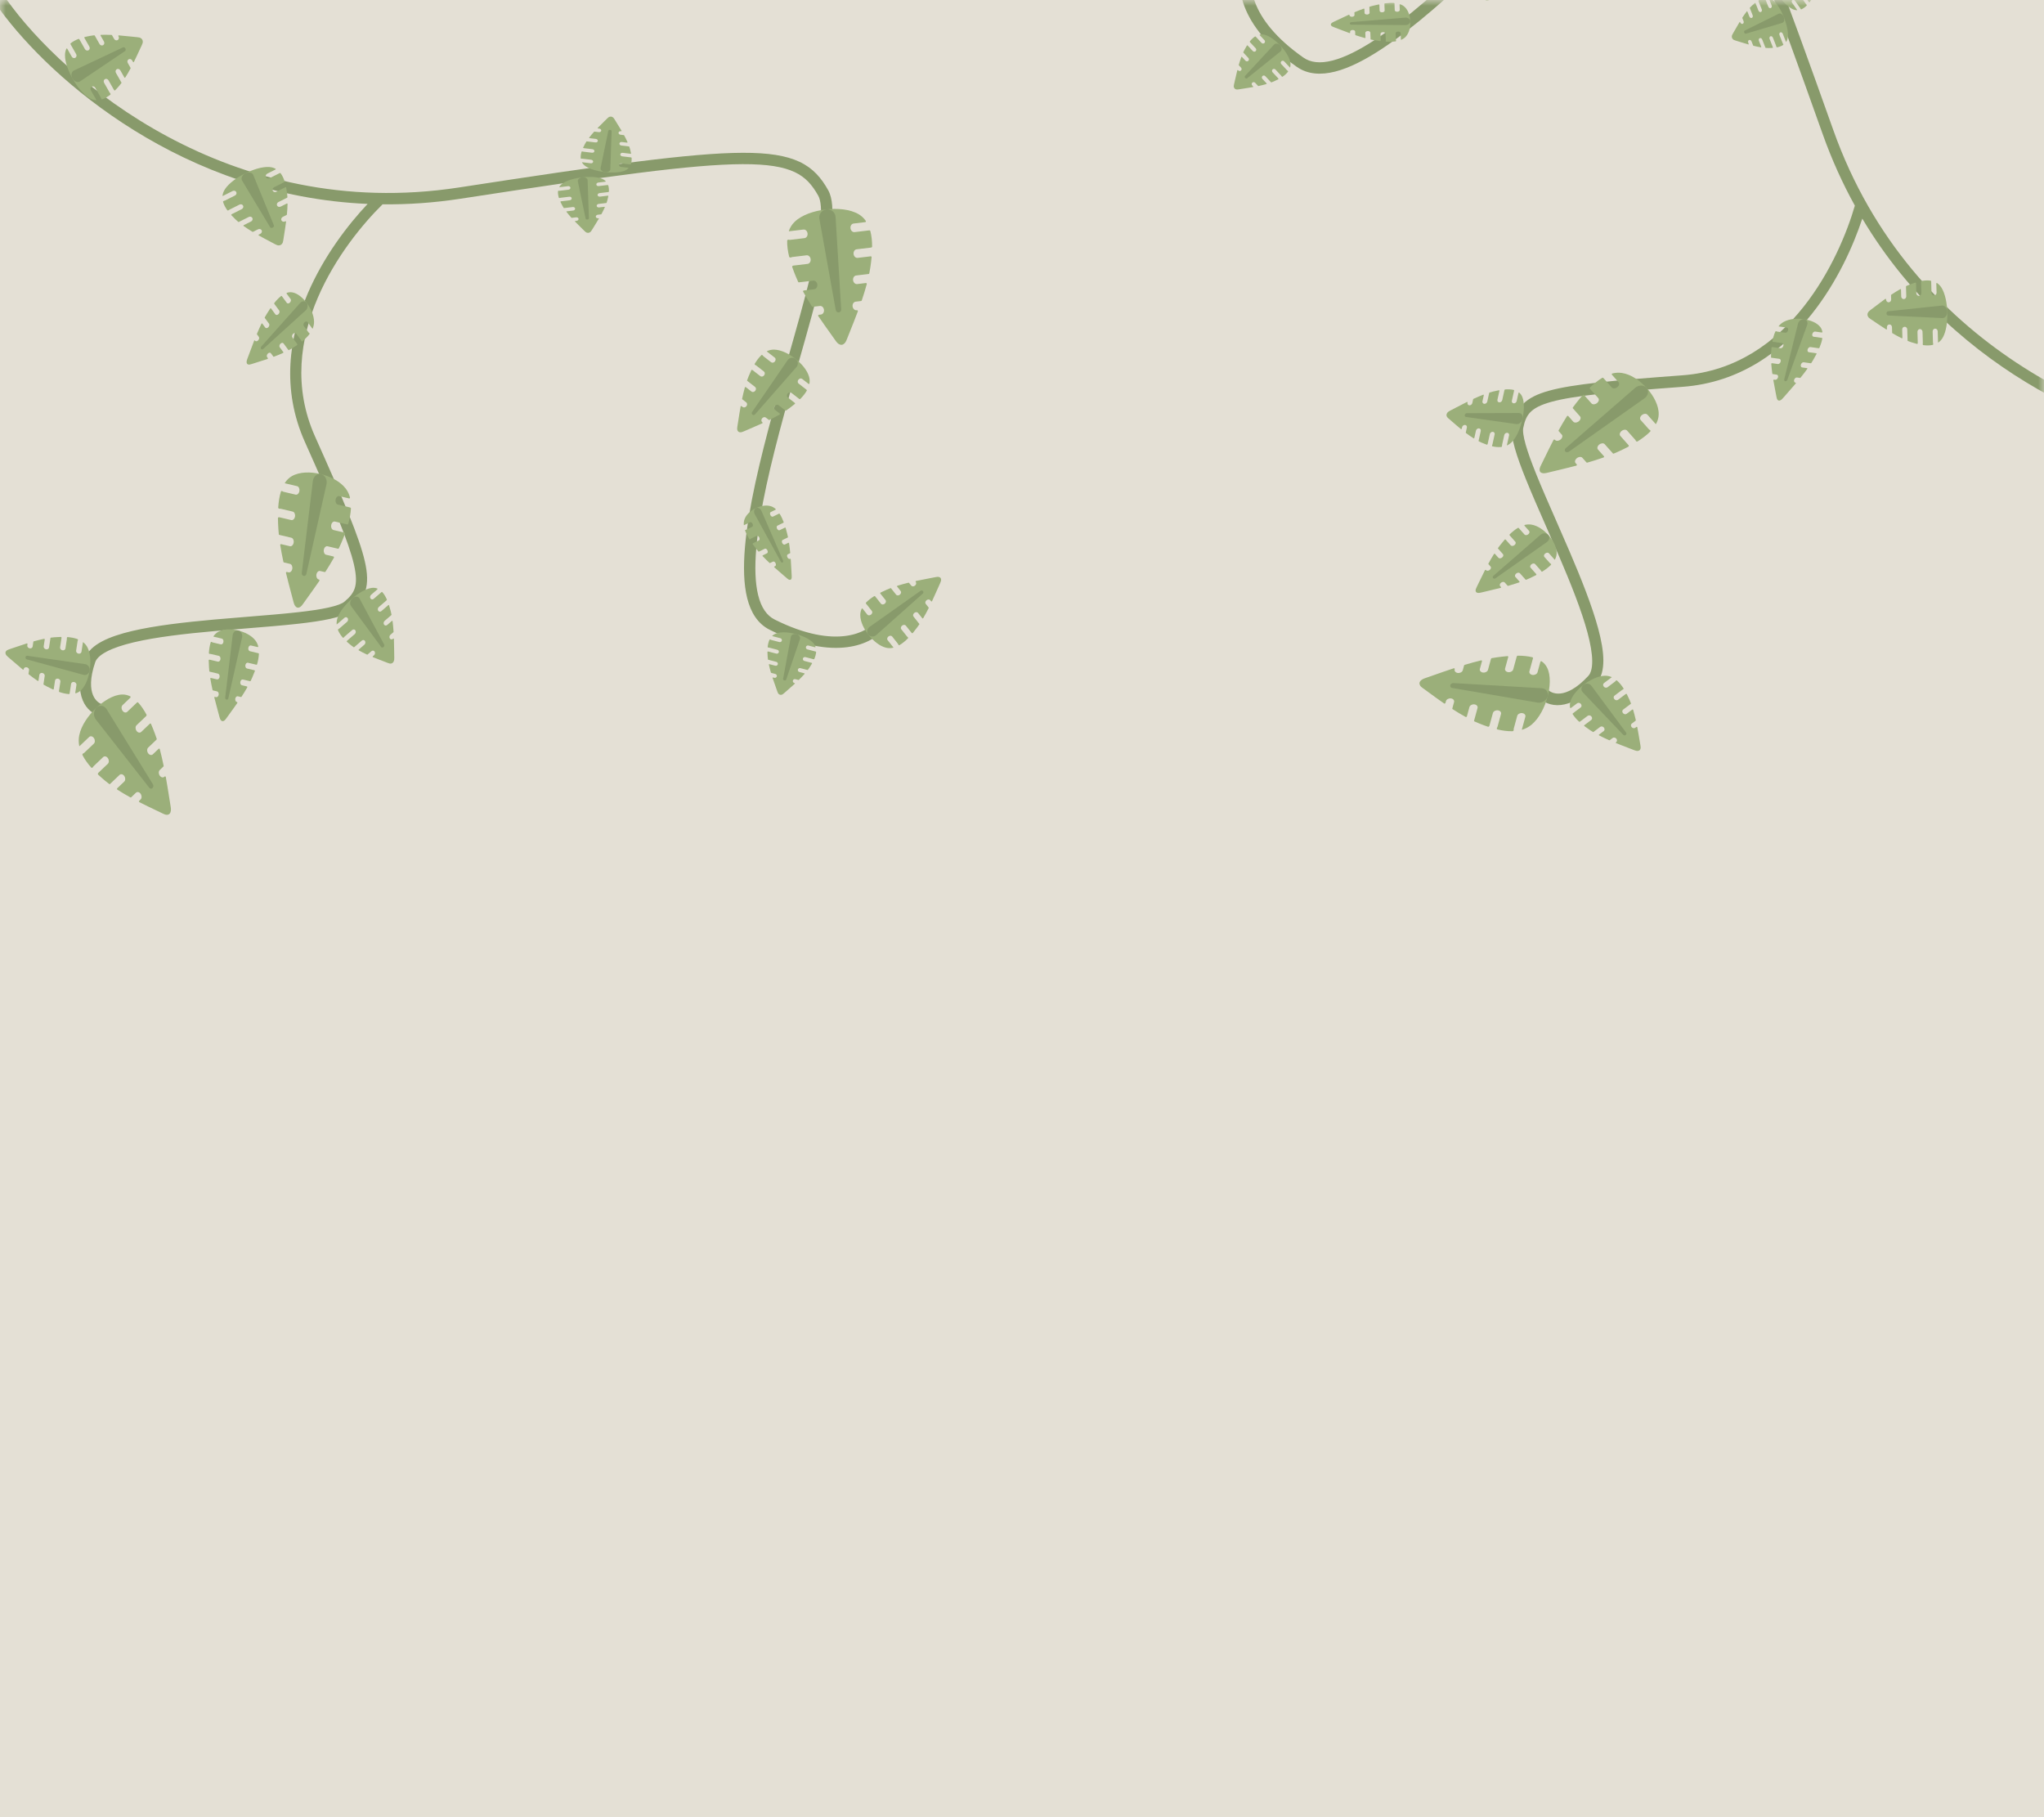 <svg width="180" height="160" viewBox="0 0 180 160" fill="none" xmlns="http://www.w3.org/2000/svg">
<rect width="180" height="160" fill="#E4E0D5"/>
<mask id="mask0_106_4" style="mask-type:alpha" maskUnits="userSpaceOnUse" x="0" y="0" width="180" height="160">
<rect width="180" height="160" fill="#E4E0D5"/>
</mask>
<g mask="url(#mask0_106_4)">
<path d="M40.576 17.494C38.202 17.859 35.905 18.014 33.69 17.99C31.937 19.716 29.518 22.647 27.99 26.205C26.429 29.84 25.807 34.104 27.744 38.434C30.247 44.029 31.643 47.309 32.126 49.416C32.37 50.478 32.401 51.315 32.175 52.033C31.944 52.766 31.473 53.292 30.892 53.772C30.678 53.948 30.404 54.084 30.11 54.193C29.811 54.305 29.461 54.403 29.074 54.489C28.299 54.661 27.338 54.799 26.265 54.919C24.916 55.07 23.36 55.196 21.746 55.326C20.802 55.403 19.836 55.481 18.882 55.567C16.279 55.8 13.739 56.091 11.774 56.556C10.79 56.79 9.978 57.061 9.384 57.375C8.777 57.696 8.486 58.014 8.389 58.295C7.888 59.753 7.967 60.662 8.188 61.199C8.41 61.74 8.8 61.966 9.045 62.021L8.776 63.018C8.253 62.9 7.623 62.481 7.282 61.652C6.94 60.819 6.912 59.631 7.468 58.011C7.702 57.33 8.294 56.839 8.987 56.473C9.693 56.099 10.6 55.805 11.618 55.563C13.658 55.08 16.26 54.785 18.863 54.551C19.838 54.464 20.812 54.385 21.76 54.308C23.361 54.179 24.889 54.055 26.226 53.906C27.287 53.787 28.208 53.654 28.931 53.493C29.292 53.412 29.594 53.327 29.834 53.237C30.08 53.145 30.232 53.059 30.314 52.99C30.82 52.573 31.107 52.215 31.245 51.776C31.387 51.324 31.398 50.702 31.172 49.715C30.715 47.725 29.371 44.548 26.85 38.914C24.768 34.261 25.452 29.678 27.099 25.843C28.512 22.551 30.642 19.791 32.374 17.954C16.153 17.258 4.554 7.073 0 0.862V2.83122e-06L0.611 0C5.58 6.973 20.158 19.624 40.424 16.506C53.407 14.508 60.879 13.469 65.389 13.454C67.647 13.446 69.226 13.693 70.403 14.245C71.603 14.81 72.332 15.668 72.937 16.757C73.142 17.127 73.244 17.588 73.283 18.091C73.323 18.599 73.301 19.186 73.235 19.833C73.101 21.125 72.78 22.705 72.353 24.462C71.815 26.673 71.098 29.203 70.353 31.83L70.352 31.832C69.916 33.371 69.47 34.945 69.045 36.506C67.889 40.757 66.885 44.936 66.6 48.261C66.457 49.926 66.499 51.339 66.771 52.425C67.042 53.507 67.525 54.203 68.224 54.553C73.699 57.291 76.457 55.6 77.093 54.709L77.907 55.291C76.876 56.733 73.501 58.31 67.776 55.447C66.725 54.922 66.114 53.915 65.801 52.669C65.49 51.427 65.457 49.887 65.603 48.176C65.897 44.751 66.924 40.493 68.08 36.244C68.512 34.657 68.961 33.072 69.399 31.529L69.399 31.528L69.399 31.527C70.14 28.916 70.847 26.421 71.381 24.226C71.805 22.482 72.114 20.954 72.24 19.73C72.303 19.118 72.319 18.596 72.286 18.169C72.252 17.736 72.17 17.436 72.063 17.243C71.523 16.271 70.929 15.598 69.977 15.15C69.001 14.692 67.598 14.446 65.393 14.454C60.975 14.469 53.593 15.492 40.576 17.494Z" fill="#889A6B"/>
<path d="M71.201 33.798C71.232 33.821 71.276 33.806 71.282 33.768C71.313 33.577 71.307 33.382 71.253 33.184C71.093 32.59 70.573 32 70.025 31.575C69.478 31.149 68.778 30.791 68.162 30.783C67.937 30.78 67.729 30.831 67.538 30.923C67.527 30.928 67.527 30.943 67.536 30.95L68.226 31.486C68.322 31.56 68.328 31.712 68.24 31.825C68.153 31.937 68.004 31.969 67.909 31.895L67.219 31.359C67.199 31.343 67.182 31.323 67.17 31.301C67.148 31.261 67.088 31.234 67.055 31.265C66.831 31.478 66.634 31.745 66.462 32.032C66.438 32.073 66.481 32.13 66.526 32.144C66.547 32.151 66.567 32.161 66.585 32.175L67.275 32.711C67.37 32.785 67.376 32.936 67.289 33.049C67.201 33.162 67.053 33.193 66.958 33.119L66.268 32.583C66.237 32.559 66.181 32.558 66.164 32.593C66.074 32.783 65.992 32.972 65.919 33.152C65.874 33.261 65.832 33.374 65.791 33.489C65.785 33.505 65.792 33.523 65.806 33.534L66.496 34.07C66.591 34.144 66.597 34.295 66.51 34.408C66.422 34.52 66.274 34.552 66.179 34.478L65.676 34.087C65.647 34.065 65.605 34.078 65.595 34.113C65.503 34.438 65.424 34.774 65.353 35.109C65.349 35.128 65.357 35.148 65.373 35.161L65.717 35.428C65.812 35.502 65.819 35.654 65.731 35.766C65.644 35.879 65.495 35.91 65.4 35.836L65.303 35.761C65.272 35.737 65.227 35.754 65.221 35.792C65.14 36.238 65.074 36.664 65.016 37.037C64.987 37.228 64.959 37.405 64.933 37.563C64.913 37.682 64.901 37.807 64.954 37.916C64.993 37.994 65.05 38.038 65.135 38.056C65.254 38.081 65.372 38.038 65.481 37.99C65.629 37.925 65.793 37.855 65.971 37.779C66.318 37.631 66.714 37.461 67.127 37.273C67.162 37.257 67.167 37.209 67.136 37.185L67.125 37.176C67.03 37.102 67.023 36.951 67.111 36.838C67.198 36.725 67.347 36.694 67.442 36.768L67.701 36.969C67.717 36.982 67.739 36.984 67.756 36.975C68.063 36.825 68.369 36.664 68.661 36.495C68.693 36.477 68.695 36.433 68.666 36.41L68.249 36.086C68.153 36.012 68.147 35.86 68.235 35.748C68.322 35.635 68.471 35.603 68.566 35.678L69.165 36.143C69.183 36.157 69.207 36.158 69.226 36.145C69.325 36.079 69.42 36.012 69.512 35.944C69.671 35.826 69.836 35.699 70 35.562C70.025 35.541 70.024 35.502 69.998 35.481L69.373 34.995C69.277 34.921 69.271 34.77 69.359 34.657C69.446 34.544 69.594 34.513 69.69 34.587L70.379 35.123C70.38 35.124 70.382 35.124 70.382 35.125C70.409 35.147 70.45 35.153 70.474 35.129C70.699 34.901 70.901 34.655 71.048 34.397C71.065 34.368 71.048 34.331 71.02 34.311C71.018 34.31 71.016 34.308 71.014 34.306L70.324 33.77C70.229 33.697 70.222 33.545 70.31 33.432C70.397 33.32 70.546 33.288 70.641 33.362L71.201 33.798Z" fill="#9BAF7A"/>
<path d="M69.361 31.713C69.52 31.481 69.843 31.433 70.068 31.608C70.293 31.782 70.326 32.107 70.141 32.318L66.489 36.486C66.431 36.552 66.332 36.561 66.262 36.506C66.193 36.452 66.177 36.354 66.226 36.282L69.361 31.713Z" fill="#889A6B"/>
<path d="M68.299 44.879C68.322 44.867 68.322 44.83 68.299 44.809C68.179 44.705 68.047 44.626 67.903 44.578C67.468 44.436 66.951 44.55 66.536 44.754C66.121 44.957 65.714 45.297 65.561 45.728C65.505 45.885 65.489 46.054 65.504 46.228C65.505 46.238 65.515 46.245 65.522 46.241L66.045 45.985C66.117 45.949 66.219 46.01 66.274 46.12C66.328 46.23 66.313 46.348 66.241 46.384L65.718 46.64C65.703 46.648 65.686 46.651 65.668 46.65C65.636 46.649 65.603 46.679 65.616 46.716C65.704 46.966 65.835 47.219 65.986 47.464C66.007 47.498 66.055 47.492 66.075 47.467C66.085 47.455 66.096 47.445 66.11 47.438L66.632 47.182C66.705 47.147 66.807 47.207 66.861 47.317C66.915 47.428 66.9 47.546 66.828 47.581L66.306 47.837C66.282 47.849 66.268 47.888 66.287 47.915C66.392 48.06 66.499 48.199 66.601 48.328C66.663 48.407 66.728 48.485 66.795 48.563C66.804 48.574 66.818 48.577 66.828 48.572L67.351 48.315C67.423 48.28 67.525 48.34 67.579 48.45C67.633 48.561 67.619 48.679 67.547 48.714L67.166 48.901C67.144 48.912 67.142 48.948 67.163 48.97C67.358 49.174 67.563 49.374 67.769 49.567C67.781 49.579 67.796 49.582 67.808 49.576L68.069 49.448C68.141 49.413 68.243 49.473 68.297 49.583C68.352 49.694 68.337 49.812 68.265 49.847L68.192 49.883C68.168 49.895 68.168 49.934 68.192 49.955C68.47 50.203 68.738 50.433 68.973 50.634C69.093 50.737 69.204 50.832 69.303 50.918C69.377 50.983 69.458 51.046 69.543 51.055C69.605 51.061 69.647 51.04 69.68 50.987C69.725 50.915 69.725 50.813 69.719 50.715C69.711 50.583 69.704 50.437 69.696 50.279C69.68 49.97 69.663 49.618 69.636 49.246C69.634 49.214 69.603 49.19 69.58 49.202L69.571 49.206C69.499 49.241 69.397 49.181 69.343 49.07C69.289 48.96 69.303 48.842 69.376 48.807L69.572 48.71C69.584 48.705 69.591 48.69 69.589 48.674C69.562 48.393 69.529 48.108 69.487 47.83C69.482 47.799 69.453 47.779 69.431 47.789L69.115 47.944C69.042 47.98 68.94 47.919 68.886 47.809C68.832 47.699 68.847 47.581 68.919 47.545L69.373 47.323C69.386 47.316 69.393 47.299 69.389 47.281C69.368 47.183 69.347 47.086 69.323 46.992C69.283 46.83 69.238 46.658 69.186 46.484C69.178 46.457 69.152 46.441 69.132 46.451L68.658 46.683C68.586 46.719 68.483 46.658 68.429 46.548C68.375 46.438 68.39 46.32 68.462 46.284L68.985 46.028C68.985 46.027 68.986 46.027 68.987 46.027C69.008 46.017 69.022 45.991 69.011 45.964C68.913 45.707 68.798 45.459 68.661 45.244C68.646 45.22 68.618 45.216 68.598 45.227C68.596 45.228 68.594 45.229 68.593 45.23L68.07 45.486C67.998 45.522 67.896 45.461 67.842 45.351C67.788 45.24 67.802 45.122 67.874 45.087L68.299 44.879Z" fill="#9BAF7A"/>
<path d="M66.468 45.281C66.352 45.07 66.398 44.821 66.568 44.738C66.738 44.654 66.963 44.77 67.059 44.991L68.959 49.358C68.989 49.427 68.971 49.501 68.918 49.526C68.865 49.552 68.796 49.521 68.76 49.456L66.468 45.281Z" fill="#889A6B"/>
<path d="M71.769 56.99C71.8 56.998 71.827 56.977 71.818 56.952C71.772 56.821 71.697 56.696 71.586 56.58C71.252 56.233 70.651 55.973 70.09 55.826C69.528 55.68 68.878 55.613 68.416 55.752C68.248 55.803 68.112 55.885 68.002 55.99C67.996 55.996 68.002 56.006 68.011 56.008L68.719 56.193C68.816 56.219 68.876 56.315 68.851 56.409C68.827 56.503 68.728 56.558 68.63 56.532L67.923 56.348C67.901 56.342 67.882 56.333 67.865 56.322C67.834 56.301 67.78 56.298 67.766 56.326C67.677 56.517 67.627 56.736 67.603 56.963C67.599 56.994 67.652 57.021 67.691 57.02C67.709 57.019 67.727 57.021 67.745 57.026L68.453 57.211C68.55 57.236 68.61 57.333 68.585 57.427C68.561 57.52 68.462 57.576 68.364 57.55L67.657 57.365C67.625 57.357 67.583 57.37 67.583 57.396C67.585 57.541 67.592 57.682 67.602 57.816C67.609 57.898 67.618 57.981 67.629 58.065C67.63 58.077 67.642 58.087 67.656 58.09L68.364 58.275C68.461 58.3 68.521 58.397 68.496 58.491C68.472 58.584 68.373 58.64 68.275 58.614L67.76 58.48C67.73 58.472 67.703 58.49 67.708 58.516C67.758 58.748 67.82 58.984 67.888 59.218C67.892 59.231 67.905 59.242 67.922 59.247L68.275 59.339C68.372 59.364 68.432 59.461 68.407 59.555C68.383 59.648 68.284 59.704 68.186 59.678L68.087 59.652C68.055 59.644 68.028 59.666 68.036 59.692C68.138 60 68.243 60.292 68.334 60.547C68.381 60.678 68.425 60.799 68.462 60.908C68.491 60.989 68.526 61.073 68.605 61.131C68.663 61.172 68.721 61.188 68.791 61.179C68.888 61.167 68.96 61.111 69.025 61.054C69.111 60.978 69.208 60.894 69.313 60.803C69.518 60.625 69.752 60.422 69.991 60.202C70.011 60.184 69.998 60.151 69.966 60.143L69.954 60.14C69.857 60.115 69.797 60.018 69.822 59.924C69.846 59.831 69.945 59.775 70.043 59.801L70.309 59.87C70.325 59.874 70.342 59.871 70.352 59.861C70.526 59.691 70.695 59.515 70.852 59.337C70.869 59.318 70.855 59.288 70.825 59.28L70.397 59.168C70.299 59.143 70.24 59.046 70.264 58.953C70.289 58.859 70.388 58.804 70.486 58.829L71.1 58.989C71.118 58.994 71.137 58.989 71.146 58.977C71.196 58.911 71.243 58.844 71.287 58.779C71.362 58.665 71.439 58.543 71.512 58.416C71.523 58.396 71.508 58.371 71.481 58.364L70.84 58.197C70.742 58.171 70.683 58.075 70.707 57.981C70.732 57.887 70.831 57.832 70.928 57.858L71.636 58.042C71.637 58.042 71.638 58.043 71.639 58.043C71.666 58.051 71.699 58.045 71.708 58.024C71.793 57.823 71.855 57.616 71.871 57.414C71.873 57.391 71.847 57.371 71.82 57.365C71.817 57.365 71.815 57.364 71.813 57.364L71.106 57.179C71.008 57.153 70.948 57.057 70.973 56.963C70.998 56.869 71.097 56.814 71.194 56.84L71.769 56.99Z" fill="#9BAF7A"/>
<path d="M69.645 56.072C69.68 55.885 69.903 55.778 70.134 55.838C70.364 55.898 70.506 56.101 70.445 56.281L69.231 59.843C69.213 59.899 69.142 59.928 69.07 59.909C68.999 59.891 68.951 59.831 68.962 59.772L69.645 56.072Z" fill="#889A6B"/>
<path d="M75.963 53.592C75.941 53.564 75.895 53.569 75.88 53.603C75.802 53.776 75.758 53.961 75.758 54.157C75.757 54.747 76.094 55.405 76.5 55.915C76.905 56.425 77.47 56.902 78.045 57.034C78.255 57.083 78.463 57.077 78.666 57.029C78.677 57.026 78.681 57.012 78.675 57.003L78.164 56.361C78.094 56.273 78.126 56.129 78.237 56.041C78.348 55.953 78.495 55.953 78.566 56.042L79.076 56.684C79.091 56.703 79.102 56.725 79.108 56.748C79.118 56.791 79.167 56.828 79.206 56.805C79.471 56.651 79.723 56.44 79.957 56.205C79.99 56.172 79.965 56.109 79.926 56.087C79.908 56.076 79.892 56.063 79.879 56.046L79.368 55.404C79.298 55.315 79.331 55.172 79.441 55.084C79.552 54.996 79.699 54.996 79.77 55.085L80.28 55.727C80.303 55.756 80.355 55.768 80.38 55.739C80.513 55.579 80.638 55.418 80.752 55.264C80.822 55.17 80.891 55.073 80.958 54.973C80.968 54.959 80.966 54.941 80.955 54.928L80.445 54.286C80.374 54.198 80.407 54.054 80.518 53.966C80.629 53.878 80.776 53.879 80.846 53.967L81.218 54.435C81.24 54.462 81.283 54.458 81.301 54.427C81.47 54.141 81.63 53.841 81.781 53.542C81.79 53.525 81.788 53.504 81.776 53.489L81.522 53.169C81.451 53.08 81.484 52.937 81.595 52.849C81.705 52.761 81.852 52.761 81.923 52.85L81.994 52.94C82.017 52.968 82.064 52.962 82.08 52.927C82.269 52.525 82.44 52.138 82.589 51.8C82.665 51.627 82.736 51.467 82.801 51.323C82.849 51.216 82.893 51.101 82.871 50.989C82.854 50.907 82.812 50.854 82.737 50.82C82.632 50.773 82.51 50.79 82.395 50.813C82.241 50.843 82.068 50.876 81.882 50.912C81.519 50.981 81.104 51.06 80.67 51.153C80.632 51.161 80.615 51.205 80.638 51.234L80.647 51.244C80.717 51.333 80.685 51.476 80.574 51.564C80.463 51.652 80.316 51.652 80.246 51.563L80.054 51.322C80.042 51.307 80.022 51.301 80.003 51.305C79.678 51.385 79.35 51.474 79.033 51.573C78.998 51.584 78.985 51.625 79.006 51.652L79.315 52.041C79.386 52.13 79.353 52.273 79.242 52.361C79.131 52.449 78.984 52.449 78.914 52.36L78.471 51.802C78.457 51.786 78.434 51.78 78.414 51.788C78.305 51.83 78.198 51.874 78.094 51.919C77.915 51.997 77.728 52.084 77.539 52.179C77.51 52.194 77.501 52.231 77.52 52.255L77.983 52.837C78.054 52.926 78.021 53.069 77.91 53.157C77.799 53.246 77.652 53.245 77.582 53.157L77.072 52.514C77.071 52.514 77.07 52.513 77.069 52.512C77.05 52.486 77.013 52.472 76.985 52.49C76.715 52.659 76.464 52.848 76.259 53.061C76.236 53.085 76.243 53.123 76.264 53.147C76.266 53.148 76.267 53.151 76.269 53.153L76.779 53.795C76.85 53.883 76.817 54.027 76.706 54.115C76.595 54.203 76.448 54.202 76.378 54.114L75.963 53.592Z" fill="#9BAF7A"/>
<path d="M77.157 55.92C76.95 56.105 76.634 56.084 76.468 55.876C76.302 55.666 76.353 55.355 76.581 55.194L81.067 52.02C81.138 51.97 81.233 51.982 81.285 52.047C81.336 52.112 81.326 52.207 81.262 52.265L77.157 55.92Z" fill="#889A6B"/>
<path d="M76.19 19.559C76.245 19.553 76.275 19.491 76.242 19.445C76.079 19.213 75.873 19.015 75.616 18.862C74.842 18.405 73.702 18.324 72.702 18.444C71.702 18.564 70.614 18.911 69.97 19.539C69.735 19.768 69.573 20.037 69.47 20.331C69.464 20.348 69.479 20.364 69.496 20.362L70.756 20.211C70.93 20.19 71.091 20.342 71.116 20.551C71.141 20.76 71.021 20.946 70.847 20.967L69.587 21.118C69.549 21.122 69.512 21.119 69.477 21.108C69.413 21.089 69.323 21.122 69.321 21.189C69.308 21.644 69.379 22.128 69.496 22.607C69.512 22.674 69.615 22.69 69.676 22.658C69.704 22.643 69.735 22.634 69.768 22.63L71.028 22.479C71.202 22.458 71.363 22.61 71.388 22.819C71.413 23.027 71.293 23.214 71.119 23.235L69.859 23.386C69.802 23.392 69.744 23.449 69.762 23.503C69.863 23.796 69.972 24.078 70.081 24.343C70.146 24.504 70.217 24.666 70.293 24.829C70.304 24.852 70.33 24.863 70.355 24.86L71.615 24.709C71.789 24.688 71.95 24.84 71.975 25.049C72 25.258 71.879 25.444 71.705 25.465L70.787 25.575C70.734 25.581 70.704 25.639 70.73 25.686C70.968 26.122 71.23 26.556 71.499 26.98C71.515 27.004 71.544 27.018 71.573 27.014L72.202 26.939C72.376 26.918 72.537 27.07 72.562 27.279C72.587 27.488 72.466 27.674 72.292 27.695L72.116 27.716C72.059 27.723 72.03 27.787 72.062 27.834C72.435 28.385 72.803 28.9 73.125 29.351C73.29 29.582 73.442 29.796 73.578 29.989C73.679 30.133 73.794 30.278 73.96 30.336C74.08 30.379 74.183 30.366 74.29 30.297C74.438 30.201 74.516 30.033 74.579 29.869C74.665 29.649 74.763 29.405 74.869 29.142C75.075 28.628 75.311 28.041 75.543 27.417C75.563 27.363 75.519 27.308 75.463 27.315L75.442 27.317C75.268 27.338 75.107 27.186 75.082 26.977C75.057 26.768 75.177 26.582 75.352 26.561L75.825 26.505C75.854 26.501 75.878 26.481 75.888 26.454C76.049 25.979 76.201 25.494 76.33 25.015C76.344 24.963 76.301 24.914 76.248 24.92L75.485 25.012C75.311 25.032 75.15 24.88 75.125 24.671C75.1 24.463 75.221 24.276 75.395 24.256L76.489 24.125C76.521 24.121 76.548 24.096 76.554 24.064C76.588 23.893 76.618 23.723 76.643 23.556C76.686 23.27 76.727 22.964 76.755 22.651C76.76 22.603 76.719 22.563 76.671 22.569L75.528 22.706C75.355 22.727 75.193 22.575 75.168 22.366C75.143 22.157 75.264 21.971 75.438 21.95L76.698 21.799C76.7 21.799 76.701 21.799 76.703 21.798C76.753 21.793 76.801 21.758 76.801 21.708C76.8 21.235 76.757 20.769 76.645 20.346C76.632 20.298 76.577 20.277 76.528 20.285C76.525 20.286 76.52 20.287 76.516 20.287L75.257 20.438C75.083 20.459 74.921 20.307 74.896 20.098C74.871 19.889 74.992 19.703 75.166 19.682L76.19 19.559Z" fill="#9BAF7A"/>
<path d="M72.158 19.274C72.085 18.868 72.37 18.484 72.78 18.434C73.19 18.385 73.557 18.691 73.582 19.104L74.08 27.251C74.088 27.379 73.995 27.491 73.867 27.506C73.74 27.521 73.623 27.435 73.6 27.308L72.158 19.274Z" fill="#889A6B"/>
<path d="M53.304 16C53.337 15.996 53.357 15.97 53.338 15.952C53.246 15.86 53.126 15.783 52.975 15.726C52.521 15.555 51.838 15.547 51.234 15.62C50.631 15.692 49.969 15.86 49.568 16.134C49.421 16.234 49.318 16.348 49.249 16.472C49.245 16.479 49.254 16.485 49.264 16.484L50.025 16.393C50.13 16.38 50.223 16.439 50.233 16.525C50.244 16.611 50.167 16.69 50.062 16.703L49.301 16.794C49.279 16.797 49.257 16.796 49.236 16.792C49.198 16.786 49.143 16.802 49.14 16.829C49.122 17.017 49.154 17.215 49.213 17.41C49.221 17.437 49.282 17.442 49.32 17.427C49.337 17.42 49.356 17.416 49.376 17.413L50.136 17.322C50.241 17.309 50.334 17.369 50.345 17.454C50.355 17.54 50.278 17.619 50.173 17.632L49.413 17.723C49.379 17.727 49.342 17.752 49.352 17.774C49.406 17.892 49.465 18.006 49.524 18.113C49.56 18.177 49.599 18.243 49.641 18.308C49.647 18.317 49.662 18.321 49.677 18.32L50.438 18.229C50.543 18.216 50.636 18.275 50.646 18.361C50.657 18.446 50.58 18.526 50.475 18.538L49.921 18.605C49.889 18.608 49.869 18.633 49.883 18.652C50.017 18.826 50.164 18.999 50.316 19.168C50.325 19.178 50.342 19.183 50.359 19.18L50.739 19.135C50.844 19.122 50.938 19.181 50.948 19.267C50.958 19.352 50.881 19.432 50.776 19.445L50.67 19.457C50.636 19.461 50.617 19.489 50.635 19.507C50.846 19.726 51.056 19.93 51.239 20.109C51.332 20.2 51.419 20.285 51.496 20.361C51.553 20.419 51.619 20.476 51.718 20.496C51.789 20.511 51.851 20.503 51.917 20.472C52.008 20.429 52.058 20.358 52.101 20.289C52.157 20.196 52.221 20.093 52.291 19.983C52.427 19.766 52.582 19.518 52.736 19.255C52.749 19.233 52.724 19.211 52.69 19.215L52.677 19.217C52.572 19.229 52.479 19.17 52.469 19.085C52.458 18.999 52.535 18.92 52.64 18.907L52.926 18.873C52.943 18.871 52.959 18.862 52.965 18.85C53.073 18.651 53.175 18.448 53.263 18.247C53.273 18.225 53.248 18.206 53.216 18.21L52.756 18.265C52.651 18.277 52.558 18.218 52.547 18.133C52.537 18.047 52.614 17.968 52.719 17.955L53.379 17.876C53.399 17.874 53.415 17.863 53.42 17.849C53.444 17.778 53.466 17.707 53.485 17.638C53.518 17.519 53.549 17.392 53.573 17.262C53.577 17.242 53.553 17.227 53.524 17.23L52.835 17.313C52.73 17.325 52.636 17.266 52.626 17.181C52.616 17.095 52.693 17.016 52.798 17.003L53.558 16.912C53.559 16.912 53.56 16.912 53.561 16.912C53.591 16.908 53.621 16.893 53.622 16.872C53.632 16.677 53.617 16.486 53.559 16.314C53.553 16.295 53.52 16.287 53.491 16.292C53.489 16.292 53.486 16.292 53.484 16.293L52.723 16.384C52.618 16.396 52.525 16.337 52.515 16.252C52.504 16.166 52.581 16.087 52.686 16.074L53.304 16Z" fill="#9BAF7A"/>
<path d="M50.889 15.975C50.854 15.809 51.034 15.644 51.281 15.614C51.529 15.584 51.742 15.702 51.748 15.872L51.861 19.221C51.862 19.273 51.804 19.321 51.727 19.331C51.65 19.34 51.581 19.307 51.571 19.255L50.889 15.975Z" fill="#889A6B"/>
<path d="M55.304 14.769C55.337 14.773 55.357 14.799 55.338 14.817C55.246 14.909 55.126 14.986 54.975 15.043C54.521 15.214 53.838 15.222 53.234 15.149C52.631 15.077 51.969 14.909 51.568 14.635C51.421 14.535 51.318 14.421 51.249 14.297C51.245 14.29 51.254 14.284 51.264 14.285L52.025 14.376C52.13 14.389 52.223 14.329 52.233 14.244C52.244 14.158 52.167 14.079 52.062 14.066L51.301 13.975C51.279 13.972 51.257 13.973 51.236 13.976C51.198 13.983 51.143 13.967 51.14 13.94C51.122 13.752 51.154 13.554 51.213 13.359C51.221 13.332 51.282 13.327 51.32 13.342C51.337 13.348 51.356 13.353 51.376 13.356L52.136 13.447C52.241 13.459 52.334 13.4 52.345 13.315C52.355 13.229 52.278 13.15 52.173 13.137L51.413 13.046C51.379 13.042 51.342 13.017 51.352 12.995C51.406 12.877 51.465 12.763 51.524 12.656C51.56 12.591 51.599 12.526 51.641 12.461C51.647 12.451 51.662 12.447 51.677 12.449L52.438 12.54C52.543 12.553 52.636 12.494 52.646 12.408C52.657 12.323 52.58 12.243 52.475 12.231L51.921 12.164C51.889 12.16 51.869 12.136 51.883 12.117C52.017 11.943 52.164 11.77 52.316 11.601C52.325 11.591 52.342 11.586 52.359 11.589L52.739 11.634C52.844 11.647 52.938 11.588 52.948 11.502C52.958 11.416 52.881 11.337 52.776 11.324L52.67 11.312C52.636 11.307 52.617 11.28 52.635 11.262C52.846 11.043 53.056 10.839 53.239 10.66C53.332 10.569 53.419 10.484 53.496 10.408C53.553 10.35 53.619 10.293 53.718 10.273C53.789 10.258 53.851 10.266 53.917 10.297C54.008 10.34 54.058 10.411 54.101 10.48C54.157 10.573 54.221 10.675 54.291 10.786C54.427 11.003 54.582 11.251 54.736 11.514C54.749 11.536 54.724 11.558 54.69 11.554L54.677 11.552C54.572 11.54 54.479 11.599 54.469 11.684C54.458 11.77 54.535 11.849 54.64 11.862L54.926 11.896C54.943 11.898 54.959 11.907 54.965 11.919C55.073 12.118 55.175 12.321 55.263 12.522C55.273 12.544 55.248 12.563 55.216 12.559L54.756 12.504C54.651 12.492 54.558 12.551 54.547 12.636C54.537 12.722 54.614 12.801 54.719 12.814L55.379 12.893C55.399 12.895 55.415 12.906 55.42 12.919C55.444 12.991 55.466 13.062 55.485 13.131C55.518 13.25 55.549 13.377 55.573 13.507C55.577 13.527 55.553 13.542 55.524 13.539L54.835 13.456C54.73 13.444 54.636 13.503 54.626 13.588C54.616 13.674 54.693 13.753 54.798 13.766L55.558 13.857C55.559 13.857 55.56 13.857 55.561 13.857C55.591 13.861 55.621 13.876 55.622 13.897C55.632 14.092 55.617 14.283 55.559 14.455C55.553 14.474 55.52 14.482 55.491 14.477C55.489 14.477 55.486 14.477 55.484 14.476L54.723 14.385C54.618 14.373 54.525 14.432 54.515 14.517C54.504 14.603 54.581 14.682 54.686 14.695L55.304 14.769Z" fill="#9BAF7A"/>
<path d="M52.889 14.794C52.854 14.96 53.034 15.125 53.281 15.155C53.529 15.185 53.742 15.067 53.748 14.897L53.861 11.548C53.862 11.496 53.804 11.447 53.727 11.438C53.65 11.429 53.581 11.462 53.571 11.514L52.889 14.794Z" fill="#889A6B"/>
<path d="M24.243 14.935C24.281 14.915 24.291 14.873 24.26 14.856C24.102 14.771 23.92 14.718 23.709 14.704C23.076 14.664 22.249 14.937 21.558 15.284C20.867 15.631 20.154 16.13 19.808 16.662C19.681 16.857 19.614 17.052 19.594 17.247C19.592 17.258 19.606 17.262 19.618 17.256L20.489 16.819C20.609 16.759 20.751 16.799 20.806 16.91C20.862 17.02 20.809 17.158 20.689 17.218L19.818 17.655C19.792 17.668 19.765 17.677 19.738 17.68C19.689 17.688 19.631 17.732 19.642 17.77C19.714 18.029 19.851 18.28 20.02 18.516C20.044 18.549 20.12 18.529 20.158 18.494C20.176 18.478 20.196 18.464 20.218 18.453L21.089 18.016C21.209 17.955 21.352 17.996 21.407 18.106C21.462 18.216 21.41 18.354 21.289 18.414L20.419 18.851C20.38 18.871 20.348 18.919 20.371 18.944C20.495 19.08 20.624 19.208 20.748 19.327C20.824 19.398 20.904 19.469 20.987 19.54C20.999 19.549 21.019 19.548 21.037 19.54L21.907 19.103C22.027 19.042 22.17 19.083 22.225 19.193C22.28 19.303 22.228 19.441 22.107 19.502L21.473 19.82C21.436 19.838 21.425 19.879 21.452 19.899C21.7 20.076 21.965 20.247 22.232 20.409C22.248 20.418 22.271 20.418 22.291 20.408L22.725 20.19C22.846 20.129 22.988 20.17 23.043 20.28C23.098 20.39 23.046 20.528 22.926 20.588L22.804 20.65C22.765 20.669 22.755 20.713 22.786 20.731C23.151 20.936 23.506 21.122 23.816 21.285C23.975 21.368 24.122 21.446 24.253 21.516C24.351 21.569 24.459 21.618 24.588 21.604C24.681 21.594 24.752 21.558 24.816 21.489C24.904 21.394 24.929 21.279 24.945 21.169C24.967 21.021 24.993 20.857 25.021 20.68C25.076 20.334 25.138 19.939 25.192 19.523C25.197 19.488 25.156 19.469 25.116 19.489L25.102 19.496C24.982 19.556 24.84 19.516 24.784 19.406C24.729 19.296 24.782 19.157 24.902 19.097L25.229 18.933C25.249 18.923 25.263 18.905 25.265 18.887C25.295 18.575 25.316 18.261 25.322 17.956C25.322 17.923 25.283 17.907 25.246 17.926L24.719 18.19C24.599 18.251 24.457 18.21 24.401 18.1C24.346 17.99 24.399 17.852 24.519 17.792L25.275 17.412C25.298 17.401 25.312 17.38 25.311 17.36C25.305 17.254 25.295 17.151 25.283 17.05C25.263 16.877 25.236 16.695 25.201 16.511C25.195 16.483 25.159 16.472 25.126 16.489L24.336 16.885C24.216 16.945 24.074 16.905 24.019 16.795C23.963 16.685 24.016 16.546 24.136 16.486L25.007 16.049C25.008 16.049 25.009 16.048 25.011 16.047C25.045 16.031 25.073 15.997 25.064 15.969C24.979 15.704 24.864 15.455 24.708 15.249C24.691 15.226 24.648 15.229 24.615 15.247C24.612 15.249 24.609 15.25 24.607 15.252L23.736 15.689C23.616 15.749 23.474 15.709 23.418 15.598C23.363 15.488 23.416 15.35 23.536 15.29L24.243 14.935Z" fill="#9BAF7A"/>
<path d="M21.32 15.902C21.195 15.694 21.328 15.399 21.612 15.257C21.895 15.115 22.212 15.184 22.304 15.408L24.12 19.84C24.148 19.909 24.102 19.998 24.014 20.042C23.926 20.086 23.827 20.07 23.788 20.006L21.32 15.902Z" fill="#889A6B"/>
<path d="M5.927 4.299C5.906 4.262 5.862 4.254 5.847 4.286C5.771 4.448 5.727 4.633 5.724 4.844C5.716 5.479 6.032 6.29 6.414 6.963C6.796 7.635 7.331 8.321 7.881 8.64C8.081 8.756 8.28 8.813 8.475 8.824C8.486 8.824 8.49 8.81 8.484 8.799L8.002 7.952C7.936 7.835 7.969 7.691 8.076 7.63C8.183 7.569 8.324 7.614 8.39 7.731L8.872 8.578C8.886 8.604 8.896 8.63 8.901 8.657C8.911 8.705 8.957 8.761 8.995 8.748C9.25 8.663 9.494 8.513 9.721 8.332C9.753 8.307 9.729 8.232 9.692 8.196C9.675 8.179 9.66 8.159 9.647 8.137L9.166 7.29C9.1 7.173 9.133 7.029 9.24 6.968C9.347 6.908 9.488 6.953 9.554 7.07L10.035 7.917C10.057 7.955 10.107 7.984 10.13 7.96C10.26 7.829 10.381 7.693 10.493 7.563C10.561 7.484 10.627 7.401 10.693 7.314C10.703 7.301 10.7 7.281 10.691 7.264L10.21 6.417C10.143 6.3 10.176 6.156 10.283 6.095C10.39 6.035 10.531 6.08 10.598 6.197L10.948 6.814C10.969 6.85 11.01 6.859 11.028 6.831C11.192 6.574 11.349 6.301 11.497 6.025C11.506 6.009 11.505 5.987 11.493 5.967L11.253 5.544C11.187 5.427 11.22 5.283 11.327 5.222C11.434 5.162 11.575 5.207 11.641 5.324L11.708 5.443C11.73 5.481 11.775 5.488 11.79 5.456C11.976 5.081 12.144 4.717 12.291 4.399C12.366 4.236 12.435 4.085 12.499 3.95C12.547 3.85 12.59 3.74 12.57 3.612C12.555 3.519 12.515 3.45 12.443 3.39C12.344 3.307 12.227 3.288 12.116 3.277C11.968 3.263 11.803 3.245 11.625 3.227C11.276 3.19 10.878 3.148 10.461 3.115C10.425 3.113 10.408 3.155 10.43 3.193L10.438 3.207C10.504 3.323 10.471 3.468 10.364 3.528C10.257 3.589 10.116 3.544 10.05 3.427L9.869 3.109C9.858 3.089 9.839 3.076 9.821 3.075C9.508 3.062 9.194 3.057 8.889 3.067C8.856 3.068 8.842 3.108 8.863 3.144L9.154 3.656C9.22 3.773 9.187 3.917 9.08 3.978C8.973 4.039 8.832 3.993 8.766 3.877L8.348 3.141C8.335 3.119 8.314 3.106 8.294 3.108C8.189 3.12 8.086 3.134 7.986 3.151C7.814 3.181 7.633 3.217 7.452 3.262C7.424 3.268 7.415 3.305 7.433 3.338L7.87 4.106C7.936 4.223 7.903 4.367 7.796 4.428C7.689 4.488 7.548 4.443 7.482 4.326L7 3.479C7 3.478 6.999 3.477 6.998 3.476C6.98 3.442 6.945 3.415 6.918 3.426C6.658 3.525 6.415 3.652 6.217 3.818C6.194 3.837 6.2 3.88 6.22 3.912C6.222 3.915 6.223 3.917 6.225 3.92L6.706 4.767C6.772 4.884 6.739 5.028 6.632 5.089C6.525 5.15 6.384 5.104 6.318 4.987L5.927 4.299Z" fill="#9BAF7A"/>
<path d="M7.044 7.169C6.843 7.304 6.541 7.186 6.384 6.91C6.228 6.635 6.28 6.315 6.5 6.212L10.832 4.17C10.9 4.138 10.991 4.18 11.039 4.265C11.088 4.351 11.077 4.45 11.015 4.493L7.044 7.169Z" fill="#889A6B"/>
<path d="M22.691 56.973C22.723 56.98 22.751 56.947 22.741 56.91C22.692 56.726 22.613 56.554 22.497 56.4C22.148 55.94 21.526 55.644 20.945 55.507C20.364 55.37 19.693 55.361 19.219 55.628C19.045 55.725 18.906 55.863 18.795 56.031C18.788 56.04 18.794 56.054 18.804 56.056L19.536 56.229C19.637 56.253 19.699 56.386 19.675 56.525C19.651 56.665 19.549 56.76 19.448 56.736L18.717 56.563C18.695 56.558 18.675 56.548 18.657 56.533C18.625 56.508 18.569 56.51 18.555 56.553C18.465 56.843 18.417 57.17 18.394 57.504C18.391 57.55 18.446 57.583 18.486 57.575C18.504 57.572 18.523 57.572 18.542 57.577L19.274 57.749C19.375 57.773 19.438 57.906 19.413 58.046C19.389 58.185 19.288 58.28 19.187 58.256L18.455 58.083C18.423 58.076 18.379 58.1 18.38 58.138C18.383 58.349 18.392 58.554 18.405 58.748C18.412 58.866 18.422 58.986 18.435 59.107C18.437 59.124 18.449 59.137 18.464 59.14L19.195 59.312C19.297 59.336 19.359 59.469 19.335 59.609C19.311 59.749 19.209 59.843 19.108 59.819L18.575 59.694C18.544 59.686 18.517 59.717 18.523 59.753C18.577 60.085 18.644 60.421 18.717 60.752C18.721 60.771 18.735 60.786 18.752 60.79L19.117 60.876C19.218 60.9 19.28 61.032 19.256 61.172C19.232 61.312 19.131 61.406 19.03 61.383L18.927 61.358C18.894 61.351 18.866 61.386 18.876 61.423C18.984 61.858 19.096 62.269 19.193 62.629C19.243 62.813 19.29 62.983 19.33 63.137C19.36 63.251 19.398 63.369 19.48 63.442C19.54 63.495 19.6 63.51 19.672 63.488C19.772 63.457 19.846 63.366 19.912 63.274C20 63.151 20.099 63.014 20.206 62.867C20.415 62.58 20.654 62.252 20.897 61.899C20.918 61.869 20.904 61.824 20.871 61.816L20.859 61.814C20.758 61.79 20.696 61.657 20.72 61.517C20.744 61.377 20.845 61.283 20.946 61.307L21.221 61.372C21.238 61.376 21.255 61.368 21.266 61.352C21.443 61.081 21.616 60.801 21.775 60.52C21.792 60.489 21.777 60.448 21.746 60.441L21.303 60.337C21.202 60.313 21.14 60.18 21.164 60.04C21.188 59.9 21.29 59.806 21.391 59.83L22.026 59.98C22.045 59.984 22.064 59.974 22.074 59.955C22.124 59.851 22.172 59.748 22.216 59.646C22.292 59.471 22.37 59.282 22.444 59.087C22.455 59.057 22.439 59.022 22.411 59.016L21.748 58.859C21.647 58.836 21.584 58.703 21.609 58.563C21.633 58.423 21.734 58.329 21.835 58.353L22.567 58.525C22.568 58.525 22.569 58.526 22.57 58.526C22.599 58.533 22.632 58.521 22.641 58.489C22.727 58.184 22.787 57.874 22.802 57.577C22.804 57.544 22.777 57.518 22.748 57.513C22.746 57.513 22.743 57.512 22.741 57.512L22.009 57.339C21.908 57.315 21.846 57.183 21.87 57.043C21.894 56.903 21.995 56.809 22.097 56.833L22.691 56.973Z" fill="#9BAF7A"/>
<path d="M20.49 55.926C20.523 55.648 20.752 55.461 20.99 55.517C21.229 55.573 21.378 55.849 21.317 56.12L20.11 61.479C20.091 61.563 20.018 61.615 19.944 61.598C19.87 61.581 19.821 61.5 19.831 61.413L20.49 55.926Z" fill="#889A6B"/>
<path d="M30.745 43.886C30.792 43.897 30.833 43.847 30.819 43.794C30.748 43.522 30.634 43.27 30.466 43.044C29.96 42.368 29.057 41.935 28.213 41.736C27.37 41.537 26.394 41.527 25.704 41.922C25.452 42.066 25.249 42.27 25.086 42.518C25.077 42.532 25.085 42.552 25.099 42.555L26.162 42.806C26.309 42.84 26.399 43.035 26.364 43.242C26.328 43.448 26.181 43.587 26.034 43.552L24.971 43.302C24.939 43.294 24.91 43.279 24.884 43.258C24.838 43.22 24.756 43.224 24.737 43.287C24.604 43.715 24.533 44.196 24.5 44.688C24.495 44.756 24.574 44.804 24.632 44.793C24.659 44.788 24.687 44.788 24.714 44.794L25.777 45.045C25.924 45.08 26.014 45.275 25.979 45.481C25.943 45.687 25.796 45.826 25.649 45.791L24.586 45.541C24.538 45.53 24.476 45.566 24.476 45.622C24.48 45.932 24.493 46.235 24.51 46.52C24.521 46.693 24.535 46.869 24.553 47.048C24.556 47.073 24.574 47.091 24.595 47.096L25.658 47.347C25.804 47.381 25.895 47.577 25.859 47.783C25.824 47.989 25.676 48.128 25.529 48.093L24.755 47.911C24.71 47.9 24.67 47.946 24.678 47.999C24.756 48.487 24.852 48.981 24.957 49.468C24.964 49.496 24.983 49.518 25.008 49.524L25.538 49.649C25.685 49.683 25.775 49.878 25.74 50.084C25.704 50.291 25.556 50.43 25.41 50.395L25.261 50.36C25.213 50.349 25.172 50.401 25.186 50.455C25.341 51.096 25.502 51.7 25.643 52.229C25.715 52.499 25.782 52.75 25.84 52.976C25.884 53.145 25.938 53.318 26.058 53.425C26.144 53.503 26.231 53.524 26.336 53.491C26.482 53.446 26.589 53.311 26.685 53.175C26.814 52.993 26.958 52.792 27.114 52.575C27.419 52.151 27.767 51.667 28.122 51.147C28.153 51.103 28.132 51.037 28.084 51.025L28.067 51.021C27.92 50.987 27.83 50.791 27.865 50.585C27.901 50.379 28.048 50.24 28.195 50.275L28.594 50.369C28.619 50.375 28.644 50.364 28.659 50.34C28.917 49.94 29.17 49.527 29.402 49.112C29.427 49.067 29.406 49.007 29.361 48.996L28.718 48.845C28.571 48.81 28.481 48.615 28.516 48.409C28.552 48.203 28.699 48.064 28.846 48.098L29.769 48.316C29.796 48.322 29.824 48.307 29.838 48.279C29.912 48.127 29.981 47.975 30.046 47.824C30.158 47.565 30.272 47.288 30.379 46.999C30.395 46.955 30.373 46.905 30.332 46.895L29.369 46.668C29.222 46.633 29.131 46.438 29.167 46.232C29.202 46.026 29.35 45.887 29.497 45.922L30.56 46.172C30.561 46.172 30.563 46.173 30.564 46.173C30.606 46.184 30.655 46.166 30.668 46.118C30.793 45.669 30.882 45.212 30.905 44.775C30.907 44.726 30.868 44.689 30.826 44.681C30.823 44.681 30.82 44.68 30.817 44.679L29.754 44.429C29.607 44.394 29.517 44.199 29.552 43.993C29.588 43.787 29.735 43.648 29.882 43.682L30.745 43.886Z" fill="#9BAF7A"/>
<path d="M27.55 42.355C27.6 41.946 27.933 41.67 28.279 41.751C28.625 41.833 28.841 42.238 28.751 42.638L26.979 50.532C26.951 50.656 26.846 50.733 26.738 50.708C26.631 50.683 26.559 50.564 26.574 50.437L27.55 42.355Z" fill="#889A6B"/>
<path d="M25.244 25.857C25.225 25.832 25.238 25.789 25.269 25.78C25.424 25.73 25.582 25.715 25.742 25.743C26.223 25.827 26.695 26.244 27.034 26.704C27.373 27.165 27.656 27.773 27.656 28.342C27.656 28.55 27.612 28.748 27.535 28.935C27.531 28.945 27.519 28.947 27.513 28.939L27.086 28.359C27.027 28.279 26.904 28.29 26.812 28.383C26.719 28.476 26.692 28.617 26.751 28.697L27.178 29.277C27.191 29.294 27.207 29.307 27.225 29.316C27.257 29.332 27.278 29.385 27.253 29.419C27.077 29.649 26.858 29.86 26.623 30.05C26.59 30.077 26.544 30.043 26.533 30.003C26.528 29.985 26.52 29.967 26.509 29.952L26.082 29.372C26.023 29.292 25.9 29.303 25.808 29.396C25.715 29.489 25.688 29.63 25.747 29.71L26.174 30.29C26.193 30.316 26.194 30.367 26.165 30.387C26.01 30.491 25.856 30.587 25.709 30.674C25.62 30.728 25.528 30.779 25.434 30.829C25.421 30.836 25.407 30.831 25.398 30.82L24.971 30.24C24.912 30.16 24.789 30.17 24.697 30.264C24.604 30.357 24.577 30.497 24.636 30.578L24.948 31C24.966 31.025 24.954 31.066 24.925 31.078C24.661 31.198 24.387 31.308 24.115 31.41C24.099 31.416 24.083 31.411 24.073 31.397L23.86 31.108C23.801 31.028 23.678 31.038 23.586 31.131C23.494 31.225 23.466 31.365 23.525 31.445L23.585 31.527C23.604 31.553 23.59 31.596 23.559 31.607C23.196 31.729 22.85 31.837 22.547 31.931C22.392 31.979 22.248 32.023 22.119 32.065C22.023 32.096 21.921 32.121 21.834 32.083C21.77 32.056 21.735 32.008 21.722 31.931C21.703 31.824 21.739 31.71 21.779 31.603C21.833 31.46 21.892 31.3 21.956 31.128C22.08 30.791 22.222 30.406 22.379 30.004C22.392 29.969 22.431 29.959 22.451 29.985L22.457 29.995C22.517 30.075 22.639 30.064 22.732 29.971C22.824 29.878 22.851 29.738 22.792 29.657L22.632 29.439C22.622 29.426 22.62 29.406 22.628 29.389C22.753 29.089 22.887 28.789 23.027 28.5C23.042 28.469 23.078 28.462 23.096 28.486L23.355 28.837C23.414 28.917 23.537 28.907 23.629 28.813C23.721 28.72 23.748 28.579 23.69 28.499L23.319 27.996C23.308 27.981 23.307 27.958 23.317 27.939C23.372 27.841 23.428 27.745 23.484 27.653C23.581 27.493 23.687 27.326 23.8 27.16C23.817 27.134 23.849 27.131 23.865 27.153L24.252 27.679C24.311 27.759 24.434 27.749 24.526 27.655C24.619 27.562 24.646 27.422 24.587 27.341L24.16 26.761C24.159 26.761 24.159 26.76 24.158 26.759C24.141 26.737 24.136 26.7 24.156 26.675C24.344 26.442 24.545 26.229 24.756 26.064C24.78 26.045 24.81 26.057 24.825 26.081C24.826 26.082 24.828 26.084 24.829 26.086L25.256 26.666C25.315 26.746 25.438 26.736 25.53 26.642C25.623 26.549 25.65 26.409 25.591 26.329L25.244 25.857Z" fill="#9BAF7A"/>
<path d="M26.915 27.334C27.105 27.162 27.147 26.858 27.008 26.669C26.869 26.48 26.606 26.484 26.432 26.678L23.01 30.509C22.957 30.569 22.948 30.662 22.991 30.72C23.035 30.779 23.114 30.783 23.173 30.73L26.915 27.334Z" fill="#889A6B"/>
<path d="M33.225 51.9C33.254 51.874 33.257 51.83 33.228 51.819C33.083 51.762 32.921 51.74 32.742 51.763C32.203 51.831 31.547 52.24 31.015 52.699C30.483 53.159 29.956 53.772 29.741 54.355C29.663 54.568 29.635 54.772 29.645 54.967C29.646 54.978 29.658 54.98 29.668 54.972L30.337 54.394C30.43 54.314 30.555 54.33 30.618 54.429C30.68 54.528 30.656 54.673 30.563 54.753L29.894 55.331C29.874 55.349 29.852 55.361 29.83 55.37C29.79 55.385 29.748 55.438 29.762 55.474C29.86 55.717 30.012 55.941 30.189 56.145C30.214 56.174 30.275 56.142 30.302 56.101C30.314 56.082 30.329 56.064 30.346 56.049L31.016 55.471C31.109 55.391 31.234 55.407 31.297 55.506C31.359 55.605 31.335 55.75 31.242 55.83L30.573 56.408C30.543 56.434 30.523 56.487 30.546 56.508C30.671 56.621 30.797 56.725 30.919 56.821C30.993 56.879 31.071 56.935 31.151 56.99C31.163 56.998 31.18 56.993 31.193 56.982L31.863 56.403C31.955 56.324 32.081 56.339 32.143 56.438C32.206 56.538 32.181 56.683 32.089 56.762L31.601 57.184C31.573 57.208 31.569 57.251 31.595 57.265C31.829 57.398 32.077 57.521 32.326 57.636C32.34 57.642 32.359 57.638 32.375 57.625L32.709 57.336C32.801 57.256 32.927 57.272 32.99 57.371C33.052 57.47 33.028 57.615 32.935 57.695L32.842 57.776C32.812 57.802 32.81 57.847 32.839 57.859C33.176 57.999 33.501 58.122 33.786 58.23C33.932 58.285 34.067 58.337 34.188 58.384C34.277 58.419 34.375 58.449 34.482 58.414C34.559 58.388 34.614 58.341 34.657 58.262C34.718 58.153 34.722 58.035 34.72 57.924C34.717 57.775 34.715 57.609 34.713 57.429C34.709 57.079 34.704 56.679 34.689 56.261C34.688 56.225 34.651 56.213 34.62 56.239L34.609 56.249C34.517 56.329 34.391 56.313 34.329 56.214C34.266 56.115 34.291 55.97 34.383 55.89L34.635 55.672C34.65 55.659 34.659 55.639 34.658 55.621C34.638 55.309 34.61 54.996 34.571 54.694C34.567 54.661 34.531 54.653 34.503 54.677L34.098 55.027C34.005 55.107 33.88 55.091 33.817 54.992C33.755 54.893 33.779 54.748 33.871 54.668L34.453 54.166C34.47 54.151 34.48 54.128 34.476 54.108C34.455 54.005 34.432 53.905 34.407 53.808C34.365 53.641 34.316 53.465 34.26 53.29C34.251 53.264 34.219 53.259 34.194 53.281L33.586 53.806C33.494 53.885 33.368 53.87 33.306 53.771C33.243 53.672 33.267 53.526 33.36 53.447L34.03 52.868C34.031 52.867 34.032 52.867 34.032 52.866C34.059 52.843 34.078 52.806 34.066 52.78C33.956 52.533 33.823 52.307 33.662 52.13C33.644 52.11 33.608 52.121 33.583 52.145C33.581 52.146 33.579 52.148 33.577 52.15L32.907 52.728C32.815 52.808 32.689 52.793 32.627 52.694C32.564 52.594 32.588 52.449 32.681 52.37L33.225 51.9Z" fill="#9BAF7A"/>
<path d="M30.904 53.349C30.769 53.165 30.838 52.852 31.056 52.664C31.274 52.475 31.551 52.49 31.661 52.695L33.832 56.754C33.866 56.818 33.84 56.913 33.772 56.972C33.705 57.03 33.619 57.031 33.577 56.974L30.904 53.349Z" fill="#889A6B"/>
<path d="M6.629 60.985C6.623 61.022 6.655 61.053 6.688 61.042C6.856 60.986 7.011 60.895 7.147 60.763C7.557 60.364 7.802 59.655 7.903 58.993C8.003 58.332 7.982 57.567 7.715 57.028C7.617 56.831 7.484 56.673 7.324 56.546C7.315 56.539 7.303 56.545 7.301 56.557L7.175 57.39C7.157 57.505 7.038 57.577 6.908 57.55C6.778 57.523 6.686 57.407 6.704 57.292L6.831 56.459C6.834 56.434 6.843 56.411 6.855 56.391C6.878 56.354 6.873 56.29 6.833 56.275C6.562 56.173 6.258 56.118 5.95 56.094C5.907 56.091 5.879 56.153 5.888 56.198C5.892 56.219 5.892 56.241 5.889 56.263L5.762 57.096C5.745 57.211 5.625 57.283 5.495 57.256C5.365 57.229 5.274 57.113 5.291 56.998L5.418 56.165C5.424 56.127 5.4 56.078 5.364 56.079C5.17 56.083 4.981 56.094 4.803 56.109C4.695 56.118 4.585 56.13 4.474 56.144C4.458 56.147 4.447 56.161 4.445 56.177L4.318 57.011C4.301 57.126 4.181 57.197 4.051 57.17C3.921 57.143 3.83 57.028 3.847 56.913L3.94 56.305C3.945 56.27 3.915 56.239 3.882 56.246C3.579 56.308 3.272 56.385 2.971 56.469C2.953 56.474 2.94 56.49 2.937 56.509L2.874 56.925C2.857 57.04 2.737 57.112 2.607 57.084C2.477 57.057 2.386 56.942 2.403 56.827L2.421 56.71C2.427 56.673 2.393 56.641 2.359 56.652C1.963 56.776 1.589 56.904 1.262 57.016C1.095 57.074 0.94 57.127 0.8 57.173C0.696 57.208 0.589 57.252 0.525 57.345C0.479 57.413 0.468 57.481 0.492 57.564C0.524 57.678 0.612 57.761 0.699 57.836C0.817 57.936 0.947 58.048 1.087 58.17C1.361 58.407 1.674 58.678 2.009 58.955C2.038 58.979 2.079 58.962 2.085 58.925L2.087 58.911C2.104 58.796 2.224 58.724 2.354 58.752C2.484 58.779 2.575 58.894 2.558 59.009L2.51 59.322C2.507 59.341 2.515 59.361 2.53 59.373C2.788 59.574 3.053 59.77 3.32 59.951C3.348 59.97 3.386 59.953 3.391 59.918L3.468 59.413C3.485 59.298 3.605 59.227 3.735 59.254C3.865 59.281 3.956 59.396 3.938 59.511L3.828 60.235C3.825 60.257 3.835 60.279 3.853 60.289C3.951 60.346 4.048 60.4 4.144 60.451C4.309 60.537 4.486 60.626 4.67 60.709C4.698 60.721 4.729 60.703 4.733 60.672L4.848 59.916C4.866 59.801 4.985 59.729 5.115 59.756C5.245 59.783 5.337 59.899 5.319 60.014L5.192 60.847L5.192 60.851C5.186 60.883 5.199 60.922 5.229 60.932C5.514 61.028 5.802 61.097 6.076 61.113C6.107 61.114 6.13 61.084 6.133 61.051C6.133 61.048 6.134 61.046 6.134 61.043L6.261 60.21C6.278 60.095 6.398 60.023 6.528 60.05C6.658 60.077 6.749 60.193 6.732 60.308L6.629 60.985Z" fill="#9BAF7A"/>
<path d="M7.496 58.476C7.754 58.513 7.936 58.774 7.895 59.045C7.854 59.316 7.606 59.487 7.353 59.418L2.362 58.057C2.283 58.036 2.232 57.953 2.245 57.869C2.258 57.785 2.33 57.728 2.41 57.74L7.496 58.476Z" fill="#889A6B"/>
<path d="M11.477 61.432C11.514 61.397 11.507 61.329 11.463 61.307C11.239 61.199 11 61.141 10.744 61.15C9.977 61.177 9.117 61.719 8.45 62.355C7.783 62.991 7.156 63.867 6.978 64.742C6.913 65.061 6.919 65.374 6.979 65.679C6.982 65.695 7.001 65.701 7.012 65.69L7.853 64.889C7.969 64.778 8.155 64.82 8.268 64.983C8.382 65.146 8.38 65.368 8.264 65.479L7.423 66.28C7.398 66.304 7.37 66.321 7.339 66.331C7.284 66.349 7.235 66.425 7.264 66.483C7.463 66.874 7.735 67.245 8.038 67.587C8.08 67.635 8.162 67.594 8.191 67.534C8.205 67.507 8.223 67.482 8.245 67.461L9.085 66.659C9.201 66.549 9.387 66.591 9.501 66.754C9.614 66.917 9.612 67.139 9.496 67.25L8.656 68.051C8.618 68.087 8.602 68.167 8.64 68.202C8.846 68.395 9.054 68.576 9.253 68.742C9.374 68.842 9.5 68.941 9.629 69.038C9.647 69.052 9.671 69.047 9.687 69.031L10.528 68.23C10.644 68.119 10.83 68.162 10.944 68.325C11.057 68.488 11.055 68.71 10.939 68.82L10.326 69.404C10.291 69.438 10.296 69.503 10.336 69.529C10.707 69.769 11.095 69.997 11.482 70.21C11.505 70.223 11.532 70.219 11.551 70.201L11.971 69.8C12.087 69.69 12.273 69.732 12.386 69.895C12.5 70.058 12.498 70.28 12.382 70.391L12.264 70.503C12.226 70.539 12.234 70.609 12.279 70.632C12.8 70.897 13.301 71.136 13.74 71.345C13.964 71.452 14.172 71.551 14.358 71.641C14.497 71.709 14.646 71.77 14.792 71.731C14.898 71.702 14.967 71.636 15.013 71.52C15.075 71.36 15.055 71.177 15.026 71.004C14.988 70.773 14.947 70.514 14.903 70.236C14.817 69.691 14.718 69.068 14.601 68.417C14.591 68.361 14.534 68.338 14.497 68.374L14.483 68.387C14.367 68.498 14.181 68.455 14.067 68.292C13.954 68.129 13.956 67.907 14.072 67.796L14.388 67.495C14.407 67.477 14.416 67.447 14.41 67.419C14.309 66.931 14.198 66.441 14.072 65.967C14.058 65.915 14.004 65.897 13.969 65.931L13.46 66.416C13.344 66.526 13.158 66.484 13.045 66.321C12.931 66.158 12.933 65.936 13.049 65.825L13.779 65.129C13.801 65.109 13.809 65.074 13.799 65.043C13.745 64.88 13.689 64.721 13.631 64.567C13.531 64.301 13.421 64.022 13.299 63.742C13.28 63.699 13.232 63.687 13.2 63.718L12.438 64.444C12.322 64.555 12.136 64.513 12.022 64.35C11.909 64.187 11.911 63.965 12.027 63.854L12.867 63.053C12.869 63.051 12.87 63.05 12.871 63.049C12.905 63.019 12.923 62.962 12.9 62.92C12.684 62.522 12.439 62.151 12.165 61.853C12.134 61.82 12.085 61.831 12.053 61.864C12.051 61.867 12.048 61.87 12.046 61.872L11.205 62.674C11.089 62.784 10.903 62.742 10.79 62.579C10.676 62.416 10.678 62.194 10.794 62.083L11.477 61.432Z" fill="#9BAF7A"/>
<path d="M8.437 63.348C8.199 63.043 8.228 62.566 8.502 62.305C8.775 62.044 9.18 62.107 9.387 62.442L13.469 69.059C13.533 69.163 13.517 69.308 13.432 69.389C13.347 69.47 13.223 69.459 13.149 69.365L8.437 63.348Z" fill="#889A6B"/>
<path d="M160.512 11.811C161.317 14.074 162.272 16.169 163.344 18.107C162.656 20.469 161.225 23.99 158.819 27.023C156.36 30.123 152.902 32.694 148.171 33.044C142.059 33.496 138.509 33.824 136.425 34.399C135.375 34.688 134.623 35.058 134.098 35.598C133.563 36.149 133.324 36.814 133.177 37.553C133.123 37.825 133.134 38.13 133.177 38.441C133.22 38.757 133.301 39.112 133.409 39.493C133.625 40.257 133.96 41.169 134.363 42.169C134.871 43.428 135.498 44.858 136.149 46.34C136.53 47.208 136.92 48.095 137.297 48.976C138.327 51.378 139.277 53.751 139.8 55.702C140.061 56.678 140.208 57.522 140.214 58.194C140.219 58.881 140.077 59.288 139.876 59.506C138.83 60.639 137.993 61.001 137.415 61.062C136.834 61.123 136.45 60.887 136.285 60.698L135.535 61.407C135.887 61.811 136.555 62.167 137.447 62.074C138.342 61.98 139.401 61.441 140.563 60.182C141.051 59.653 141.202 58.899 141.196 58.115C141.189 57.316 141.019 56.379 140.748 55.368C140.205 53.343 139.23 50.913 138.2 48.51C137.814 47.611 137.421 46.716 137.039 45.845C136.393 44.374 135.777 42.971 135.274 41.723C134.875 40.733 134.555 39.859 134.353 39.147C134.253 38.79 134.184 38.484 134.15 38.23C134.114 37.97 134.118 37.795 134.139 37.69C134.266 37.047 134.445 36.625 134.766 36.295C135.096 35.955 135.639 35.65 136.615 35.381C138.584 34.838 142.017 34.514 148.173 34.059C153.257 33.682 156.966 30.906 159.56 27.636C161.787 24.829 163.206 21.645 163.999 19.248C172.311 33.195 186.781 38.571 194.41 39.632L195.168 39.222L194.878 38.685C186.383 37.621 168.328 30.793 161.454 11.476C157.05 -0.9 154.418 -7.97 152.292 -11.947C151.227 -13.938 150.26 -15.211 149.215 -15.984C148.149 -16.773 147.048 -17.007 145.802 -17.023C145.379 -17.028 144.925 -16.898 144.463 -16.694C143.997 -16.488 143.49 -16.191 142.953 -15.825C141.88 -15.095 140.64 -14.062 139.297 -12.852C137.607 -11.329 135.72 -9.497 133.761 -7.595L133.76 -7.593C132.612 -6.478 131.439 -5.339 130.266 -4.224C127.074 -1.189 123.871 1.679 121.08 3.508C119.682 4.423 118.419 5.057 117.333 5.333C116.253 5.608 115.41 5.514 114.771 5.064C109.763 1.544 109.942 -1.686 110.424 -2.668L109.526 -3.109C108.745 -1.517 108.96 2.202 114.196 5.883C115.158 6.559 116.334 6.619 117.58 6.302C118.82 5.987 120.191 5.285 121.628 4.344C124.503 2.461 127.763 -0.464 130.955 -3.499C132.147 -4.632 133.328 -5.78 134.479 -6.897L134.48 -6.898L134.481 -6.899C136.427 -8.79 138.288 -10.597 139.966 -12.109C141.299 -13.31 142.499 -14.306 143.516 -14.998C144.024 -15.344 144.476 -15.606 144.868 -15.78C145.265 -15.955 145.568 -16.026 145.789 -16.023C146.901 -16.009 147.775 -15.806 148.621 -15.18C149.488 -14.539 150.37 -13.421 151.41 -11.476C153.493 -7.58 156.097 -0.597 160.512 11.811Z" fill="#889A6B"/>
<path d="M131.626 -7.407C131.591 -7.423 131.584 -7.469 131.614 -7.492C131.767 -7.61 131.942 -7.697 132.142 -7.744C132.741 -7.885 133.507 -7.707 134.141 -7.427C134.776 -7.147 135.423 -6.701 135.723 -6.163C135.832 -5.966 135.886 -5.759 135.896 -5.547C135.896 -5.535 135.883 -5.528 135.872 -5.533L135.073 -5.886C134.963 -5.934 134.826 -5.868 134.769 -5.737C134.711 -5.607 134.754 -5.461 134.864 -5.413L135.663 -5.06C135.687 -5.049 135.712 -5.044 135.738 -5.044C135.783 -5.043 135.836 -5.003 135.824 -4.96C135.743 -4.661 135.601 -4.362 135.429 -4.074C135.405 -4.034 135.335 -4.044 135.301 -4.077C135.285 -4.092 135.267 -4.105 135.246 -4.114L134.447 -4.467C134.336 -4.516 134.2 -4.449 134.142 -4.319C134.085 -4.188 134.127 -4.043 134.238 -3.994L135.037 -3.641C135.073 -3.625 135.1 -3.576 135.077 -3.545C134.953 -3.376 134.825 -3.214 134.702 -3.064C134.627 -2.973 134.548 -2.882 134.466 -2.791C134.455 -2.779 134.435 -2.777 134.42 -2.784L133.62 -3.137C133.51 -3.185 133.374 -3.119 133.316 -2.988C133.259 -2.858 133.301 -2.712 133.412 -2.664L133.994 -2.407C134.028 -2.392 134.036 -2.348 134.01 -2.322C133.767 -2.088 133.509 -1.858 133.248 -1.638C133.233 -1.625 133.212 -1.622 133.193 -1.63L132.794 -1.806C132.684 -1.855 132.548 -1.789 132.49 -1.658C132.432 -1.527 132.475 -1.382 132.585 -1.333L132.697 -1.284C132.733 -1.268 132.74 -1.22 132.71 -1.196C132.355 -0.914 132.011 -0.653 131.711 -0.425C131.557 -0.309 131.414 -0.201 131.287 -0.103C131.192 -0.029 131.088 0.041 130.967 0.046C130.88 0.049 130.814 0.02 130.757 -0.047C130.679 -0.139 130.661 -0.264 130.651 -0.383C130.638 -0.543 130.622 -0.721 130.605 -0.914C130.57 -1.29 130.531 -1.719 130.501 -2.171C130.499 -2.21 130.538 -2.237 130.574 -2.221L130.587 -2.216C130.698 -2.167 130.834 -2.233 130.892 -2.364C130.949 -2.494 130.907 -2.64 130.796 -2.688L130.496 -2.821C130.477 -2.829 130.465 -2.847 130.465 -2.867C130.452 -3.208 130.448 -3.553 130.457 -3.891C130.459 -3.927 130.497 -3.951 130.53 -3.936L131.014 -3.722C131.124 -3.674 131.26 -3.74 131.318 -3.871C131.376 -4.001 131.333 -4.146 131.223 -4.195L130.529 -4.502C130.508 -4.511 130.495 -4.532 130.498 -4.554C130.509 -4.672 130.523 -4.789 130.539 -4.902C130.567 -5.097 130.601 -5.304 130.644 -5.513C130.651 -5.545 130.685 -5.563 130.716 -5.549L131.44 -5.229C131.551 -5.18 131.687 -5.247 131.745 -5.377C131.802 -5.508 131.76 -5.653 131.649 -5.702L130.85 -6.055C130.849 -6.055 130.848 -6.056 130.847 -6.056C130.815 -6.07 130.79 -6.103 130.8 -6.135C130.894 -6.442 131.015 -6.736 131.172 -6.988C131.189 -7.017 131.23 -7.019 131.26 -7.004C131.263 -7.003 131.265 -7.002 131.268 -7.001L132.067 -6.648C132.177 -6.599 132.313 -6.665 132.371 -6.796C132.429 -6.927 132.386 -7.072 132.276 -7.121L131.626 -7.407Z" fill="#9BAF7A"/>
<path d="M134.335 -6.777C134.463 -7.027 134.352 -7.334 134.092 -7.449C133.832 -7.564 133.53 -7.439 133.432 -7.176L131.497 -1.983C131.466 -1.902 131.506 -1.81 131.586 -1.774C131.667 -1.739 131.761 -1.771 131.801 -1.849L134.335 -6.777Z" fill="#889A6B"/>
<path d="M123.251 0.407C123.25 0.381 123.283 0.363 123.312 0.374C123.46 0.43 123.592 0.508 123.703 0.613C124.034 0.928 124.18 1.437 124.197 1.899C124.215 2.361 124.109 2.88 123.803 3.22C123.691 3.344 123.55 3.438 123.389 3.507C123.38 3.511 123.369 3.505 123.369 3.497L123.347 2.916C123.344 2.835 123.242 2.774 123.119 2.779C122.996 2.783 122.899 2.852 122.902 2.933L122.925 3.514C122.925 3.532 122.931 3.548 122.94 3.563C122.956 3.591 122.945 3.634 122.907 3.64C122.645 3.681 122.36 3.686 122.073 3.67C122.033 3.668 122.015 3.622 122.028 3.592C122.034 3.578 122.037 3.564 122.036 3.548L122.014 2.967C122.011 2.886 121.909 2.825 121.786 2.83C121.664 2.834 121.567 2.903 121.57 2.984L121.592 3.565C121.593 3.591 121.565 3.622 121.533 3.618C121.355 3.595 121.182 3.567 121.02 3.539C120.922 3.521 120.822 3.501 120.721 3.479C120.707 3.476 120.699 3.466 120.698 3.454L120.676 2.872C120.673 2.792 120.571 2.731 120.448 2.735C120.326 2.74 120.229 2.809 120.232 2.889L120.248 3.313C120.249 3.338 120.218 3.356 120.189 3.348C119.917 3.273 119.643 3.188 119.375 3.099C119.36 3.094 119.349 3.082 119.349 3.068L119.338 2.778C119.335 2.698 119.233 2.636 119.11 2.641C118.987 2.646 118.891 2.715 118.894 2.795L118.897 2.876C118.898 2.902 118.863 2.921 118.833 2.91C118.483 2.783 118.153 2.656 117.865 2.545C117.718 2.488 117.581 2.436 117.458 2.389C117.366 2.355 117.272 2.314 117.224 2.243C117.189 2.192 117.187 2.144 117.218 2.09C117.261 2.016 117.351 1.968 117.44 1.927C117.559 1.871 117.692 1.808 117.834 1.74C118.113 1.607 118.432 1.455 118.772 1.302C118.801 1.289 118.836 1.305 118.837 1.331L118.838 1.34C118.841 1.421 118.943 1.482 119.066 1.477C119.188 1.473 119.285 1.404 119.282 1.323L119.274 1.105C119.273 1.091 119.282 1.079 119.298 1.072C119.558 0.963 119.824 0.857 120.09 0.762C120.118 0.752 120.15 0.767 120.151 0.792L120.165 1.144C120.168 1.224 120.27 1.286 120.393 1.281C120.515 1.276 120.612 1.207 120.609 1.127L120.59 0.622C120.589 0.607 120.601 0.593 120.619 0.587C120.715 0.559 120.81 0.532 120.904 0.508C121.066 0.467 121.239 0.425 121.417 0.388C121.444 0.382 121.471 0.398 121.472 0.42L121.492 0.947C121.495 1.028 121.597 1.089 121.72 1.084C121.842 1.08 121.939 1.011 121.936 0.93L121.914 0.349C121.914 0.348 121.914 0.347 121.914 0.346C121.912 0.323 121.928 0.299 121.957 0.295C122.23 0.259 122.503 0.243 122.757 0.261C122.786 0.263 122.803 0.286 122.802 0.309C122.802 0.311 122.802 0.313 122.802 0.314L122.824 0.896C122.828 0.977 122.929 1.038 123.052 1.033C123.175 1.029 123.272 0.96 123.269 0.879L123.251 0.407Z" fill="#9BAF7A"/>
<path d="M123.765 2.209C124.006 2.211 124.203 2.053 124.196 1.863C124.189 1.674 123.98 1.531 123.74 1.552L118.995 1.952C118.92 1.958 118.863 2.009 118.866 2.068C118.868 2.126 118.928 2.173 119.003 2.173L123.765 2.209Z" fill="#889A6B"/>
<path d="M110.944 3.101C110.922 3.077 110.927 3.044 110.954 3.039C111.091 3.017 111.237 3.024 111.391 3.067C111.856 3.197 112.369 3.602 112.764 4.026C113.16 4.451 113.528 4.992 113.624 5.464C113.659 5.637 113.651 5.795 113.611 5.941C113.609 5.95 113.598 5.95 113.591 5.942L113.093 5.407C113.024 5.334 112.911 5.327 112.84 5.393C112.769 5.459 112.767 5.573 112.836 5.646L113.334 6.181C113.349 6.197 113.366 6.21 113.384 6.22C113.417 6.237 113.446 6.284 113.428 6.308C113.303 6.478 113.133 6.626 112.945 6.755C112.918 6.773 112.87 6.74 112.853 6.705C112.845 6.689 112.834 6.673 112.821 6.659L112.323 6.125C112.254 6.051 112.141 6.044 112.07 6.11C111.999 6.176 111.997 6.29 112.066 6.364L112.565 6.898C112.587 6.922 112.596 6.965 112.572 6.978C112.445 7.045 112.316 7.106 112.194 7.16C112.119 7.193 112.042 7.225 111.962 7.255C111.951 7.259 111.937 7.253 111.927 7.243L111.429 6.708C111.36 6.634 111.247 6.628 111.176 6.694C111.105 6.76 111.103 6.873 111.172 6.947L111.535 7.337C111.556 7.359 111.552 7.392 111.528 7.399C111.3 7.466 111.062 7.523 110.824 7.574C110.811 7.577 110.795 7.571 110.783 7.558L110.534 7.291C110.465 7.217 110.352 7.211 110.281 7.277C110.211 7.343 110.209 7.456 110.278 7.53L110.347 7.605C110.37 7.629 110.364 7.664 110.337 7.668C110.017 7.725 109.711 7.772 109.443 7.812C109.306 7.833 109.178 7.852 109.064 7.87C108.98 7.884 108.888 7.893 108.8 7.85C108.736 7.82 108.695 7.776 108.67 7.71C108.634 7.619 108.649 7.529 108.668 7.445C108.695 7.333 108.723 7.207 108.753 7.072C108.813 6.807 108.88 6.505 108.96 6.19C108.967 6.164 109.001 6.16 109.024 6.184L109.032 6.193C109.101 6.267 109.214 6.273 109.285 6.207C109.356 6.141 109.357 6.028 109.288 5.954L109.101 5.753C109.09 5.741 109.085 5.724 109.089 5.711C109.156 5.477 109.23 5.244 109.313 5.021C109.322 4.997 109.354 4.996 109.376 5.019L109.677 5.342C109.746 5.416 109.859 5.422 109.93 5.356C110.001 5.29 110.002 5.177 109.934 5.103L109.501 4.639C109.488 4.625 109.484 4.606 109.49 4.592C109.525 4.517 109.561 4.444 109.598 4.374C109.662 4.254 109.733 4.128 109.81 4.004C109.822 3.985 109.851 3.986 109.87 4.006L110.322 4.491C110.391 4.565 110.504 4.572 110.575 4.506C110.646 4.44 110.648 4.326 110.579 4.252L110.08 3.717C110.08 3.717 110.079 3.716 110.078 3.715C110.058 3.695 110.048 3.663 110.062 3.645C110.199 3.475 110.352 3.323 110.522 3.212C110.541 3.199 110.57 3.213 110.589 3.234C110.591 3.236 110.592 3.238 110.594 3.239L111.092 3.774C111.161 3.848 111.274 3.855 111.345 3.789C111.416 3.723 111.417 3.609 111.349 3.535L110.944 3.101Z" fill="#9BAF7A"/>
<path d="M112.759 4.534C112.908 4.415 112.896 4.167 112.734 3.993C112.571 3.819 112.326 3.79 112.196 3.93L109.637 6.688C109.596 6.731 109.604 6.808 109.655 6.862C109.705 6.916 109.78 6.929 109.827 6.892L112.759 4.534Z" fill="#889A6B"/>
<path d="M155.786 -0.101C155.774 -0.133 155.788 -0.162 155.813 -0.154C155.938 -0.116 156.062 -0.048 156.184 0.058C156.55 0.377 156.881 0.974 157.103 1.54C157.326 2.106 157.492 2.768 157.442 3.251C157.423 3.427 157.372 3.573 157.295 3.692C157.291 3.699 157.281 3.694 157.277 3.684L156.997 2.972C156.958 2.873 156.862 2.819 156.781 2.851C156.701 2.882 156.668 2.988 156.707 3.086L156.987 3.799C156.996 3.82 157.007 3.839 157.02 3.856C157.043 3.886 157.055 3.942 157.032 3.957C156.876 4.063 156.687 4.129 156.487 4.169C156.459 4.175 156.426 4.123 156.421 4.083C156.419 4.065 156.414 4.046 156.407 4.027L156.126 3.315C156.087 3.216 155.991 3.162 155.911 3.194C155.831 3.225 155.797 3.331 155.836 3.429L156.117 4.142C156.129 4.173 156.125 4.217 156.101 4.219C155.971 4.228 155.842 4.23 155.721 4.229C155.647 4.228 155.571 4.224 155.493 4.219C155.482 4.218 155.471 4.206 155.466 4.192L155.185 3.48C155.146 3.381 155.05 3.327 154.97 3.359C154.89 3.39 154.856 3.495 154.895 3.594L155.099 4.113C155.111 4.143 155.099 4.172 155.075 4.168C154.859 4.133 154.637 4.086 154.416 4.032C154.403 4.029 154.391 4.017 154.384 4L154.244 3.644C154.206 3.546 154.109 3.492 154.029 3.523C153.949 3.555 153.915 3.66 153.954 3.759L153.993 3.858C154.006 3.89 153.991 3.92 153.966 3.913C153.673 3.83 153.394 3.743 153.15 3.667C153.025 3.628 152.909 3.592 152.806 3.56C152.728 3.537 152.647 3.506 152.582 3.429C152.535 3.373 152.512 3.315 152.508 3.242C152.503 3.142 152.542 3.064 152.582 2.994C152.637 2.9 152.697 2.795 152.762 2.681C152.888 2.458 153.033 2.204 153.191 1.944C153.204 1.922 153.235 1.933 153.248 1.965L153.252 1.977C153.291 2.076 153.388 2.13 153.468 2.098C153.548 2.067 153.581 1.961 153.543 1.863L153.437 1.595C153.431 1.579 153.431 1.561 153.438 1.55C153.563 1.36 153.693 1.174 153.828 1.001C153.842 0.982 153.871 0.995 153.883 1.025L154.053 1.456C154.092 1.555 154.188 1.609 154.268 1.577C154.348 1.546 154.382 1.44 154.343 1.342L154.099 0.723C154.092 0.705 154.094 0.685 154.103 0.675C154.155 0.619 154.206 0.566 154.259 0.517C154.348 0.432 154.445 0.344 154.548 0.261C154.563 0.248 154.588 0.262 154.599 0.289L154.853 0.935C154.892 1.033 154.989 1.088 155.069 1.056C155.149 1.024 155.182 0.919 155.144 0.821L154.863 0.108C154.863 0.107 154.862 0.106 154.862 0.105C154.85 0.077 154.85 0.043 154.868 0.033C155.034 -0.069 155.21 -0.146 155.389 -0.177C155.409 -0.18 155.431 -0.155 155.441 -0.127C155.442 -0.125 155.443 -0.123 155.443 -0.121L155.724 0.592C155.763 0.69 155.859 0.745 155.939 0.713C156.02 0.681 156.053 0.576 156.014 0.478L155.786 -0.101Z" fill="#9BAF7A"/>
<path d="M156.955 2.013C157.117 1.964 157.177 1.728 157.086 1.496C156.995 1.264 156.79 1.132 156.638 1.208L153.637 2.698C153.59 2.721 153.575 2.796 153.603 2.868C153.632 2.94 153.693 2.984 153.744 2.969L156.955 2.013Z" fill="#889A6B"/>
<path d="M155.92 -2.446C155.901 -2.473 155.869 -2.478 155.862 -2.453C155.825 -2.328 155.813 -2.186 155.835 -2.026C155.9 -1.545 156.218 -0.941 156.568 -0.444C156.918 0.053 157.381 0.556 157.812 0.779C157.969 0.861 158.119 0.897 158.261 0.899C158.269 0.899 158.27 0.889 158.264 0.88L157.823 0.254C157.762 0.168 157.77 0.057 157.84 0.008C157.91 -0.042 158.017 -0.012 158.078 0.074L158.519 0.7C158.532 0.719 158.542 0.739 158.549 0.759C158.561 0.795 158.601 0.836 158.627 0.825C158.801 0.752 158.96 0.63 159.104 0.486C159.124 0.466 159.098 0.41 159.068 0.384C159.053 0.372 159.04 0.357 159.029 0.341L158.588 -0.285C158.527 -0.371 158.535 -0.482 158.605 -0.531C158.675 -0.581 158.782 -0.551 158.843 -0.465L159.284 0.161C159.304 0.189 159.343 0.21 159.357 0.191C159.436 0.087 159.508 -0.019 159.574 -0.122C159.614 -0.184 159.653 -0.249 159.691 -0.317C159.696 -0.327 159.692 -0.342 159.684 -0.355L159.243 -0.981C159.182 -1.067 159.189 -1.177 159.26 -1.227C159.33 -1.277 159.437 -1.247 159.498 -1.16L159.819 -0.704C159.838 -0.678 159.868 -0.672 159.878 -0.694C159.968 -0.894 160.051 -1.106 160.127 -1.32C160.131 -1.332 160.128 -1.349 160.117 -1.364L159.897 -1.676C159.836 -1.763 159.844 -1.873 159.914 -1.922C159.985 -1.972 160.091 -1.942 160.152 -1.856L160.214 -1.768C160.234 -1.74 160.267 -1.736 160.275 -1.761C160.367 -2.051 160.447 -2.332 160.517 -2.578C160.553 -2.704 160.587 -2.82 160.618 -2.924C160.641 -3.002 160.66 -3.087 160.631 -3.183C160.61 -3.253 160.574 -3.304 160.515 -3.348C160.434 -3.407 160.348 -3.418 160.267 -3.422C160.158 -3.428 160.037 -3.436 159.907 -3.444C159.652 -3.461 159.36 -3.48 159.056 -3.491C159.03 -3.492 159.022 -3.459 159.042 -3.431L159.049 -3.421C159.11 -3.334 159.103 -3.224 159.032 -3.175C158.962 -3.125 158.855 -3.155 158.794 -3.241L158.629 -3.476C158.618 -3.491 158.604 -3.5 158.59 -3.5C158.363 -3.501 158.136 -3.494 157.918 -3.477C157.894 -3.475 157.889 -3.444 157.907 -3.417L158.174 -3.038C158.235 -2.952 158.227 -2.842 158.157 -2.792C158.086 -2.742 157.98 -2.772 157.919 -2.859L157.536 -3.402C157.525 -3.419 157.507 -3.428 157.493 -3.426C157.419 -3.413 157.346 -3.399 157.276 -3.383C157.156 -3.355 157.03 -3.322 156.904 -3.282C156.884 -3.276 156.882 -3.247 156.899 -3.224L157.299 -2.656C157.36 -2.569 157.352 -2.459 157.282 -2.41C157.211 -2.36 157.105 -2.39 157.044 -2.476L156.603 -3.102C156.602 -3.103 156.601 -3.104 156.601 -3.105C156.584 -3.13 156.556 -3.149 156.537 -3.14C156.361 -3.056 156.2 -2.952 156.076 -2.82C156.062 -2.805 156.071 -2.773 156.088 -2.749C156.09 -2.747 156.091 -2.745 156.093 -2.743L156.534 -2.117C156.595 -2.03 156.587 -1.92 156.517 -1.871C156.446 -1.821 156.34 -1.851 156.279 -1.937L155.92 -2.446Z" fill="#9BAF7A"/>
<path d="M157.045 -0.308C156.915 -0.199 156.684 -0.278 156.541 -0.482C156.397 -0.686 156.4 -0.93 156.546 -1.015L159.44 -2.704C159.486 -2.73 159.556 -2.702 159.601 -2.638C159.645 -2.575 159.649 -2.499 159.608 -2.465L157.045 -0.308Z" fill="#889A6B"/>
<path d="M170.517 24.972C170.515 24.93 170.549 24.9 170.578 24.92C170.727 25.019 170.861 25.154 170.973 25.333C171.309 25.871 171.461 26.728 171.484 27.502C171.506 28.274 171.405 29.139 171.101 29.696C170.99 29.9 170.85 30.052 170.688 30.162C170.68 30.168 170.669 30.159 170.668 30.145L170.64 29.172C170.636 29.037 170.533 28.931 170.41 28.935C170.287 28.938 170.19 29.05 170.194 29.185L170.222 30.158C170.223 30.188 170.229 30.215 170.238 30.241C170.255 30.287 170.244 30.359 170.205 30.368C169.943 30.427 169.657 30.425 169.369 30.389C169.328 30.384 169.31 30.307 169.322 30.258C169.328 30.234 169.331 30.21 169.33 30.184L169.302 29.211C169.298 29.076 169.195 28.97 169.072 28.974C168.949 28.977 168.852 29.089 168.856 29.224L168.884 30.198C168.886 30.241 168.858 30.292 168.825 30.284C168.647 30.239 168.473 30.186 168.31 30.133C168.211 30.1 168.11 30.064 168.009 30.024C167.995 30.018 167.986 30 167.985 29.98L167.957 29.007C167.953 28.872 167.85 28.766 167.727 28.77C167.603 28.773 167.507 28.885 167.511 29.02L167.532 29.729C167.533 29.77 167.502 29.799 167.472 29.785C167.198 29.651 166.923 29.499 166.653 29.34C166.637 29.331 166.627 29.311 166.626 29.288L166.612 28.802C166.608 28.668 166.505 28.562 166.382 28.566C166.258 28.569 166.162 28.681 166.166 28.815L166.17 28.952C166.171 28.995 166.137 29.025 166.106 29.006C165.753 28.782 165.421 28.558 165.13 28.362C164.981 28.262 164.843 28.169 164.719 28.087C164.626 28.026 164.532 27.954 164.483 27.835C164.447 27.748 164.445 27.668 164.475 27.579C164.518 27.457 164.607 27.38 164.696 27.313C164.816 27.224 164.948 27.123 165.091 27.015C165.369 26.802 165.688 26.559 166.027 26.315C166.056 26.294 166.093 26.321 166.094 26.365L166.094 26.381C166.098 26.516 166.201 26.622 166.324 26.618C166.448 26.614 166.544 26.503 166.54 26.368L166.53 26.002C166.529 25.98 166.538 25.959 166.553 25.949C166.813 25.774 167.08 25.607 167.345 25.457C167.374 25.441 167.407 25.468 167.408 25.509L167.425 26.099C167.429 26.233 167.532 26.339 167.655 26.335C167.778 26.332 167.875 26.22 167.871 26.085L167.846 25.24C167.846 25.215 167.857 25.192 167.875 25.183C167.971 25.139 168.067 25.098 168.161 25.061C168.323 24.997 168.496 24.933 168.675 24.878C168.702 24.869 168.729 24.896 168.73 24.933L168.756 25.816C168.76 25.95 168.863 26.056 168.986 26.053C169.109 26.049 169.206 25.937 169.202 25.803L169.173 24.829C169.173 24.828 169.173 24.826 169.173 24.825C169.172 24.787 169.188 24.746 169.217 24.741C169.49 24.69 169.764 24.673 170.019 24.712C170.048 24.716 170.065 24.756 170.065 24.794C170.065 24.797 170.065 24.8 170.065 24.803L170.094 25.777C170.098 25.911 170.201 26.017 170.324 26.014C170.447 26.01 170.544 25.898 170.54 25.764L170.517 24.972Z" fill="#9BAF7A"/>
<path d="M171.053 28.005C171.295 28.016 171.491 27.758 171.482 27.441C171.473 27.124 171.262 26.879 171.02 26.904L166.258 27.409C166.183 27.417 166.127 27.5 166.13 27.598C166.133 27.697 166.194 27.776 166.269 27.78L171.053 28.005Z" fill="#889A6B"/>
<path d="M134.252 46.291C134.23 46.266 134.246 46.225 134.283 46.217C134.469 46.172 134.657 46.16 134.848 46.189C135.419 46.278 135.975 46.685 136.371 47.131C136.767 47.578 137.094 48.164 137.084 48.709C137.08 48.907 137.025 49.096 136.93 49.273C136.925 49.283 136.91 49.285 136.903 49.277L136.404 48.715C136.335 48.637 136.189 48.645 136.077 48.733C135.965 48.821 135.931 48.955 135.999 49.032L136.499 49.594C136.513 49.611 136.532 49.624 136.553 49.633C136.591 49.649 136.616 49.699 136.585 49.731C136.372 49.949 136.107 50.146 135.824 50.324C135.784 50.349 135.73 50.317 135.717 50.278C135.712 50.26 135.702 50.243 135.689 50.229L135.19 49.667C135.121 49.589 134.975 49.597 134.863 49.685C134.751 49.772 134.717 49.906 134.786 49.984L135.285 50.546C135.307 50.571 135.306 50.621 135.272 50.638C135.085 50.736 134.9 50.825 134.723 50.906C134.616 50.955 134.506 51.003 134.393 51.05C134.377 51.056 134.36 51.051 134.35 51.04L133.851 50.478C133.783 50.4 133.636 50.408 133.524 50.496C133.413 50.583 133.378 50.717 133.447 50.795L133.81 51.205C133.831 51.228 133.817 51.267 133.783 51.279C133.465 51.389 133.137 51.49 132.812 51.582C132.793 51.587 132.773 51.583 132.762 51.57L132.513 51.289C132.444 51.211 132.297 51.219 132.186 51.307C132.074 51.395 132.039 51.529 132.108 51.606L132.178 51.685C132.2 51.71 132.183 51.752 132.146 51.761C131.711 51.872 131.296 51.969 130.934 52.054C130.748 52.097 130.576 52.137 130.421 52.175C130.306 52.202 130.185 52.225 130.081 52.187C130.006 52.16 129.965 52.114 129.95 52.04C129.93 51.938 129.975 51.829 130.025 51.727C130.091 51.592 130.164 51.44 130.243 51.276C130.397 50.955 130.572 50.589 130.767 50.208C130.783 50.175 130.83 50.166 130.852 50.191L130.86 50.201C130.929 50.278 131.076 50.27 131.187 50.183C131.299 50.095 131.334 49.961 131.265 49.883L131.078 49.672C131.066 49.659 131.064 49.641 131.073 49.624C131.228 49.339 131.393 49.054 131.565 48.78C131.583 48.751 131.626 48.744 131.648 48.768L131.95 49.108C132.018 49.186 132.165 49.178 132.277 49.09C132.388 49.003 132.423 48.869 132.354 48.791L131.921 48.303C131.908 48.288 131.908 48.267 131.92 48.249C131.987 48.156 132.055 48.065 132.124 47.978C132.242 47.827 132.371 47.669 132.508 47.512C132.529 47.487 132.567 47.485 132.586 47.506L133.039 48.016C133.108 48.094 133.254 48.086 133.366 47.998C133.478 47.91 133.512 47.776 133.443 47.699L132.944 47.137C132.944 47.136 132.943 47.135 132.942 47.134C132.922 47.113 132.917 47.077 132.941 47.054C133.169 46.834 133.413 46.634 133.667 46.48C133.696 46.462 133.731 46.474 133.749 46.497C133.751 46.499 133.752 46.501 133.754 46.502L134.253 47.064C134.322 47.142 134.468 47.134 134.58 47.046C134.692 46.959 134.726 46.825 134.657 46.747L134.252 46.291Z" fill="#9BAF7A"/>
<path d="M136.218 47.731C136.447 47.57 136.503 47.28 136.34 47.097C136.178 46.914 135.864 46.913 135.654 47.096L131.51 50.701C131.445 50.758 131.434 50.847 131.484 50.903C131.535 50.96 131.629 50.965 131.7 50.915L136.218 47.731Z" fill="#889A6B"/>
<path d="M141.948 32.99C141.916 32.954 141.941 32.895 141.994 32.881C142.267 32.815 142.543 32.795 142.821 32.837C143.657 32.96 144.467 33.55 145.042 34.198C145.618 34.846 146.09 35.701 146.069 36.495C146.062 36.786 145.979 37.061 145.838 37.322C145.83 37.336 145.809 37.339 145.799 37.328L145.074 36.511C144.974 36.398 144.759 36.412 144.595 36.541C144.43 36.67 144.378 36.866 144.478 36.978L145.203 37.795C145.224 37.819 145.251 37.838 145.282 37.851C145.338 37.874 145.373 37.947 145.327 37.994C145.013 38.314 144.623 38.605 144.207 38.868C144.148 38.905 144.069 38.858 144.051 38.801C144.043 38.775 144.03 38.751 144.011 38.73L143.286 37.913C143.186 37.8 142.971 37.813 142.807 37.943C142.642 38.072 142.59 38.267 142.69 38.38L143.415 39.197C143.447 39.233 143.445 39.306 143.395 39.332C143.121 39.476 142.848 39.608 142.589 39.728C142.432 39.801 142.27 39.872 142.104 39.941C142.081 39.95 142.056 39.944 142.041 39.927L141.316 39.111C141.216 38.998 141.002 39.011 140.837 39.14C140.673 39.269 140.62 39.465 140.72 39.578L141.249 40.173C141.279 40.207 141.258 40.264 141.207 40.282C140.741 40.446 140.26 40.596 139.782 40.734C139.754 40.742 139.726 40.735 139.709 40.716L139.347 40.308C139.247 40.196 139.032 40.209 138.868 40.338C138.703 40.467 138.651 40.663 138.751 40.776L138.853 40.89C138.885 40.927 138.859 40.987 138.805 41.002C138.167 41.168 137.559 41.313 137.026 41.441C136.754 41.505 136.501 41.566 136.275 41.622C136.106 41.664 135.927 41.697 135.776 41.644C135.667 41.605 135.607 41.538 135.586 41.43C135.557 41.28 135.625 41.121 135.699 40.973C135.798 40.773 135.906 40.551 136.023 40.31C136.252 39.841 136.513 39.305 136.802 38.745C136.826 38.697 136.894 38.684 136.927 38.721L136.939 38.734C137.039 38.847 137.254 38.834 137.418 38.705C137.583 38.576 137.635 38.38 137.535 38.267L137.263 37.96C137.246 37.941 137.244 37.914 137.257 37.889C137.487 37.472 137.731 37.054 137.986 36.653C138.013 36.609 138.077 36.6 138.107 36.634L138.546 37.128C138.646 37.241 138.86 37.228 139.025 37.099C139.19 36.97 139.242 36.774 139.142 36.661L138.512 35.952C138.494 35.931 138.493 35.899 138.512 35.873C138.611 35.736 138.712 35.603 138.813 35.475C138.988 35.253 139.178 35.021 139.381 34.79C139.412 34.755 139.468 34.751 139.495 34.782L140.153 35.522C140.253 35.635 140.467 35.622 140.632 35.493C140.797 35.364 140.849 35.168 140.749 35.055L140.024 34.238C140.023 34.237 140.022 34.236 140.021 34.235C139.991 34.203 139.985 34.152 140.02 34.117C140.356 33.794 140.715 33.499 141.089 33.272C141.132 33.246 141.183 33.263 141.209 33.296C141.211 33.299 141.214 33.301 141.216 33.304L141.941 34.12C142.041 34.233 142.255 34.22 142.42 34.091C142.585 33.962 142.637 33.766 142.537 33.653L141.948 32.99Z" fill="#9BAF7A"/>
<path d="M144.812 35.075C145.149 34.838 145.233 34.413 144.997 34.148C144.761 33.882 144.302 33.884 143.993 34.153L137.885 39.459C137.789 39.543 137.772 39.672 137.845 39.755C137.918 39.837 138.057 39.844 138.162 39.77L144.812 35.075Z" fill="#889A6B"/>
<path d="M160.428 29.276C160.459 29.28 160.49 29.248 160.484 29.217C160.454 29.057 160.393 28.91 160.292 28.783C159.99 28.4 159.399 28.182 158.832 28.102C158.266 28.022 157.596 28.062 157.096 28.332C156.913 28.43 156.76 28.563 156.631 28.719C156.624 28.728 156.628 28.74 156.638 28.741L157.351 28.842C157.45 28.855 157.499 28.969 157.461 29.094C157.422 29.22 157.312 29.31 157.213 29.297L156.5 29.196C156.478 29.193 156.459 29.185 156.443 29.174C156.414 29.153 156.357 29.159 156.34 29.198C156.22 29.462 156.139 29.754 156.083 30.051C156.075 30.093 156.126 30.118 156.167 30.108C156.186 30.104 156.205 30.103 156.223 30.105L156.936 30.206C157.035 30.22 157.084 30.333 157.046 30.459C157.007 30.584 156.897 30.675 156.798 30.661L156.085 30.56C156.053 30.556 156.007 30.58 156.004 30.614C155.986 30.8 155.974 30.982 155.967 31.152C155.963 31.256 155.961 31.361 155.961 31.468C155.961 31.483 155.972 31.493 155.986 31.495L156.7 31.596C156.798 31.61 156.847 31.723 156.809 31.848C156.771 31.974 156.66 32.065 156.561 32.051L156.042 31.977C156.012 31.973 155.981 32.002 155.983 32.034C156.004 32.324 156.036 32.617 156.076 32.904C156.079 32.921 156.091 32.933 156.107 32.935L156.463 32.986C156.562 32.999 156.611 33.112 156.572 33.238C156.534 33.364 156.423 33.454 156.325 33.44L156.225 33.426C156.193 33.422 156.161 33.455 156.167 33.487C156.231 33.865 156.301 34.221 156.362 34.532C156.393 34.691 156.422 34.839 156.447 34.972C156.466 35.072 156.492 35.173 156.566 35.232C156.62 35.275 156.679 35.283 156.753 35.258C156.856 35.224 156.94 35.138 157.014 35.052C157.115 34.937 157.228 34.809 157.349 34.671C157.587 34.402 157.859 34.094 158.138 33.765C158.162 33.737 158.152 33.698 158.12 33.694L158.108 33.692C158.01 33.678 157.961 33.565 157.999 33.439C158.037 33.314 158.148 33.223 158.247 33.237L158.515 33.275C158.531 33.277 158.549 33.269 158.561 33.255C158.765 33.002 158.966 32.742 159.154 32.481C159.174 32.453 159.163 32.418 159.133 32.413L158.702 32.353C158.603 32.339 158.554 32.226 158.592 32.1C158.631 31.974 158.741 31.884 158.84 31.898L159.459 31.985C159.478 31.988 159.498 31.977 159.509 31.96C159.57 31.865 159.628 31.77 159.683 31.677C159.777 31.516 159.874 31.343 159.967 31.165C159.981 31.138 159.969 31.108 159.942 31.104L159.295 31.013C159.196 30.999 159.148 30.886 159.186 30.761C159.224 30.635 159.335 30.544 159.433 30.558L160.147 30.659C160.148 30.659 160.149 30.659 160.15 30.659C160.177 30.664 160.212 30.651 160.225 30.621C160.341 30.345 160.433 30.067 160.477 29.803C160.482 29.773 160.458 29.753 160.43 29.75C160.428 29.75 160.425 29.75 160.423 29.749L159.71 29.649C159.611 29.635 159.562 29.522 159.601 29.396C159.639 29.27 159.75 29.18 159.848 29.194L160.428 29.276Z" fill="#9BAF7A"/>
<path d="M158.335 28.505C158.397 28.257 158.644 28.075 158.876 28.108C159.109 28.141 159.23 28.375 159.141 28.619L157.394 33.449C157.366 33.525 157.289 33.576 157.217 33.566C157.144 33.556 157.103 33.488 157.122 33.411L158.335 28.505Z" fill="#889A6B"/>
<path d="M133.718 34.611C133.726 34.573 133.764 34.55 133.787 34.57C133.906 34.671 134.002 34.803 134.067 34.971C134.263 35.478 134.214 36.25 134.062 36.936C133.911 37.622 133.621 38.377 133.21 38.842C133.06 39.013 132.893 39.134 132.716 39.217C132.707 39.222 132.699 39.212 132.701 39.201L132.893 38.337C132.919 38.217 132.846 38.114 132.729 38.106C132.612 38.098 132.496 38.188 132.469 38.308L132.278 39.172C132.272 39.198 132.271 39.223 132.274 39.246C132.28 39.289 132.253 39.351 132.215 39.355C131.954 39.384 131.685 39.357 131.421 39.298C131.385 39.29 131.384 39.221 131.407 39.178C131.418 39.158 131.426 39.137 131.431 39.114L131.622 38.25C131.649 38.131 131.575 38.028 131.458 38.02C131.342 38.012 131.225 38.102 131.199 38.221L131.008 39.085C130.999 39.124 130.962 39.166 130.933 39.156C130.774 39.1 130.622 39.038 130.48 38.976C130.394 38.938 130.308 38.897 130.221 38.852C130.209 38.846 130.205 38.829 130.209 38.812L130.4 37.948C130.426 37.828 130.353 37.725 130.236 37.717C130.119 37.709 130.003 37.8 129.976 37.919L129.837 38.548C129.829 38.585 129.793 38.608 129.769 38.592C129.54 38.449 129.314 38.29 129.096 38.125C129.083 38.115 129.078 38.096 129.082 38.077L129.177 37.645C129.204 37.526 129.13 37.423 129.014 37.415C128.897 37.407 128.78 37.497 128.754 37.616L128.727 37.737C128.719 37.776 128.68 37.799 128.655 37.779C128.372 37.549 128.109 37.321 127.879 37.122C127.761 37.02 127.652 36.925 127.553 36.841C127.48 36.779 127.407 36.707 127.387 36.596C127.373 36.516 127.389 36.445 127.437 36.37C127.505 36.265 127.607 36.205 127.705 36.154C127.838 36.086 127.985 36.009 128.144 35.926C128.454 35.763 128.809 35.578 129.184 35.392C129.216 35.376 129.244 35.404 129.235 35.442L129.232 35.456C129.206 35.576 129.279 35.679 129.396 35.687C129.513 35.695 129.629 35.605 129.656 35.485L129.728 35.161C129.732 35.141 129.745 35.123 129.762 35.116C130.046 34.985 130.335 34.861 130.619 34.752C130.65 34.741 130.674 34.768 130.666 34.804L130.55 35.327C130.524 35.446 130.597 35.55 130.714 35.557C130.831 35.565 130.947 35.475 130.974 35.356L131.14 34.606C131.145 34.583 131.161 34.564 131.18 34.558C131.28 34.528 131.38 34.5 131.477 34.476C131.644 34.434 131.821 34.393 132.002 34.36C132.03 34.355 132.049 34.381 132.042 34.414L131.868 35.197C131.842 35.317 131.915 35.42 132.032 35.428C132.149 35.436 132.265 35.346 132.292 35.226L132.483 34.362C132.483 34.361 132.484 34.36 132.484 34.359C132.491 34.325 132.515 34.29 132.544 34.288C132.813 34.268 133.075 34.278 133.307 34.335C133.333 34.342 133.341 34.379 133.332 34.412C133.331 34.415 133.331 34.417 133.33 34.42L133.139 35.284C133.112 35.403 133.186 35.506 133.303 35.514C133.42 35.522 133.536 35.432 133.562 35.313L133.718 34.611Z" fill="#9BAF7A"/>
<path d="M133.543 37.342C133.769 37.374 134.012 37.164 134.074 36.882C134.137 36.601 133.993 36.365 133.76 36.365L129.156 36.38C129.084 36.381 129.012 36.449 128.993 36.536C128.974 36.624 129.013 36.7 129.084 36.71L133.543 37.342Z" fill="#889A6B"/>
<path d="M138.344 62.333C138.314 62.355 138.271 62.342 138.265 62.307C138.235 62.133 138.241 61.954 138.293 61.771C138.45 61.221 138.957 60.669 139.492 60.266C140.027 59.864 140.71 59.52 141.311 59.499C141.531 59.491 141.734 59.533 141.921 59.614C141.931 59.618 141.931 59.632 141.922 59.639L141.249 60.146C141.156 60.216 141.149 60.355 141.235 60.457C141.32 60.558 141.465 60.584 141.558 60.514L142.232 60.007C142.252 59.992 142.268 59.973 142.28 59.953C142.302 59.915 142.36 59.889 142.392 59.917C142.611 60.108 142.803 60.349 142.971 60.609C142.994 60.645 142.953 60.699 142.909 60.713C142.888 60.72 142.869 60.729 142.851 60.743L142.178 61.25C142.085 61.32 142.079 61.459 142.164 61.56C142.25 61.662 142.394 61.688 142.487 61.618L143.161 61.111C143.191 61.088 143.246 61.086 143.262 61.117C143.35 61.29 143.43 61.462 143.502 61.625C143.546 61.724 143.587 61.827 143.627 61.932C143.632 61.947 143.625 61.963 143.612 61.973L142.938 62.48C142.845 62.55 142.839 62.689 142.925 62.791C143.01 62.892 143.155 62.918 143.248 62.848L143.739 62.479C143.767 62.457 143.809 62.469 143.819 62.501C143.908 62.797 143.985 63.104 144.054 63.409C144.058 63.427 144.051 63.446 144.035 63.458L143.699 63.711C143.606 63.781 143.6 63.92 143.686 64.021C143.771 64.123 143.916 64.148 144.009 64.079L144.103 64.007C144.133 63.985 144.177 63.999 144.184 64.034C144.263 64.442 144.327 64.832 144.384 65.173C144.413 65.347 144.44 65.509 144.465 65.654C144.484 65.762 144.496 65.877 144.444 65.978C144.407 66.051 144.351 66.092 144.268 66.111C144.152 66.136 144.037 66.099 143.93 66.057C143.786 66.001 143.625 65.94 143.452 65.874C143.113 65.746 142.726 65.599 142.323 65.435C142.288 65.421 142.283 65.377 142.314 65.355L142.325 65.346C142.418 65.276 142.424 65.137 142.338 65.035C142.253 64.934 142.108 64.908 142.015 64.978L141.762 65.169C141.747 65.18 141.726 65.183 141.708 65.175C141.409 65.044 141.11 64.903 140.825 64.754C140.794 64.738 140.791 64.698 140.82 64.676L141.227 64.369C141.32 64.299 141.326 64.16 141.241 64.059C141.155 63.957 141.011 63.931 140.918 64.001L140.333 64.442C140.315 64.455 140.291 64.456 140.273 64.445C140.177 64.387 140.083 64.327 139.993 64.266C139.839 64.162 139.677 64.048 139.517 63.926C139.492 63.907 139.493 63.871 139.519 63.852L140.13 63.392C140.223 63.322 140.229 63.183 140.143 63.082C140.058 62.98 139.913 62.954 139.82 63.024L139.147 63.532L139.144 63.534C139.118 63.554 139.078 63.561 139.055 63.539C138.834 63.334 138.638 63.113 138.493 62.879C138.477 62.853 138.494 62.819 138.521 62.8C138.523 62.799 138.525 62.797 138.527 62.796L139.201 62.289C139.294 62.219 139.3 62.08 139.214 61.978C139.129 61.876 138.984 61.851 138.891 61.921L138.344 62.333Z" fill="#9BAF7A"/>
<path d="M140.14 60.378C139.985 60.169 139.67 60.133 139.45 60.298C139.231 60.463 139.198 60.762 139.379 60.951L142.946 64.699C143.002 64.758 143.099 64.764 143.167 64.712C143.235 64.661 143.25 64.57 143.202 64.506L140.14 60.378Z" fill="#889A6B"/>
<path d="M135.649 58.277C135.662 58.228 135.726 58.202 135.765 58.23C135.968 58.376 136.131 58.559 136.245 58.789C136.585 59.477 136.517 60.491 136.273 61.38C136.03 62.269 135.557 63.236 134.871 63.808C134.621 64.017 134.342 64.16 134.046 64.252C134.03 64.257 134.016 64.244 134.02 64.228L134.327 63.108C134.369 62.953 134.243 62.81 134.046 62.787C133.849 62.765 133.655 62.872 133.612 63.027L133.306 64.147C133.296 64.18 133.295 64.213 133.301 64.245C133.311 64.302 133.267 64.381 133.203 64.383C132.764 64.394 132.309 64.33 131.864 64.226C131.801 64.211 131.799 64.12 131.837 64.066C131.855 64.04 131.869 64.013 131.877 63.984L132.183 62.864C132.225 62.709 132.1 62.565 131.902 62.543C131.705 62.52 131.511 62.628 131.469 62.782L131.162 63.903C131.148 63.952 131.086 64.005 131.037 63.988C130.769 63.898 130.511 63.8 130.271 63.704C130.125 63.645 129.978 63.582 129.831 63.514C129.811 63.505 129.803 63.482 129.81 63.459L130.116 62.339C130.158 62.185 130.033 62.041 129.835 62.018C129.638 61.996 129.444 62.103 129.402 62.258L129.178 63.074C129.165 63.121 129.106 63.148 129.064 63.125C128.676 62.913 128.292 62.679 127.92 62.439C127.898 62.425 127.889 62.4 127.896 62.374L128.049 61.815C128.091 61.66 127.966 61.516 127.768 61.494C127.571 61.471 127.377 61.579 127.335 61.733L127.292 61.89C127.278 61.94 127.212 61.967 127.171 61.938C126.69 61.605 126.242 61.278 125.85 60.991C125.65 60.844 125.464 60.708 125.295 60.587C125.17 60.497 125.046 60.395 125.011 60.247C124.986 60.14 125.011 60.048 125.091 59.953C125.203 59.822 125.373 59.754 125.539 59.697C125.761 59.621 126.008 59.534 126.274 59.441C126.795 59.258 127.389 59.049 128.018 58.843C128.072 58.825 128.12 58.864 128.106 58.914L128.101 58.933C128.059 59.087 128.184 59.231 128.382 59.254C128.579 59.276 128.773 59.169 128.816 59.014L128.931 58.593C128.938 58.568 128.96 58.546 128.988 58.538C129.465 58.394 129.949 58.26 130.426 58.146C130.478 58.134 130.52 58.172 130.507 58.219L130.321 58.897C130.279 59.052 130.405 59.195 130.602 59.218C130.799 59.24 130.994 59.133 131.036 58.979L131.302 58.006C131.31 57.977 131.337 57.953 131.369 57.948C131.538 57.918 131.704 57.891 131.868 57.869C132.149 57.831 132.447 57.796 132.752 57.77C132.798 57.767 132.831 57.803 132.82 57.846L132.542 58.861C132.499 59.016 132.625 59.16 132.822 59.182C133.02 59.205 133.214 59.098 133.256 58.943L133.563 57.823C133.563 57.821 133.564 57.82 133.564 57.818C133.575 57.774 133.615 57.731 133.663 57.731C134.117 57.733 134.559 57.772 134.952 57.872C134.996 57.883 135.009 57.932 134.995 57.975C134.994 57.979 134.993 57.982 134.992 57.986L134.685 59.106C134.643 59.261 134.769 59.404 134.966 59.427C135.163 59.449 135.357 59.342 135.4 59.187L135.649 58.277Z" fill="#9BAF7A"/>
<path d="M135.406 61.862C135.787 61.928 136.193 61.675 136.292 61.311C136.392 60.946 136.145 60.619 135.752 60.596L127.99 60.144C127.868 60.137 127.749 60.22 127.718 60.333C127.687 60.446 127.755 60.55 127.873 60.571L135.406 61.862Z" fill="#889A6B"/>
</g>
</svg>
